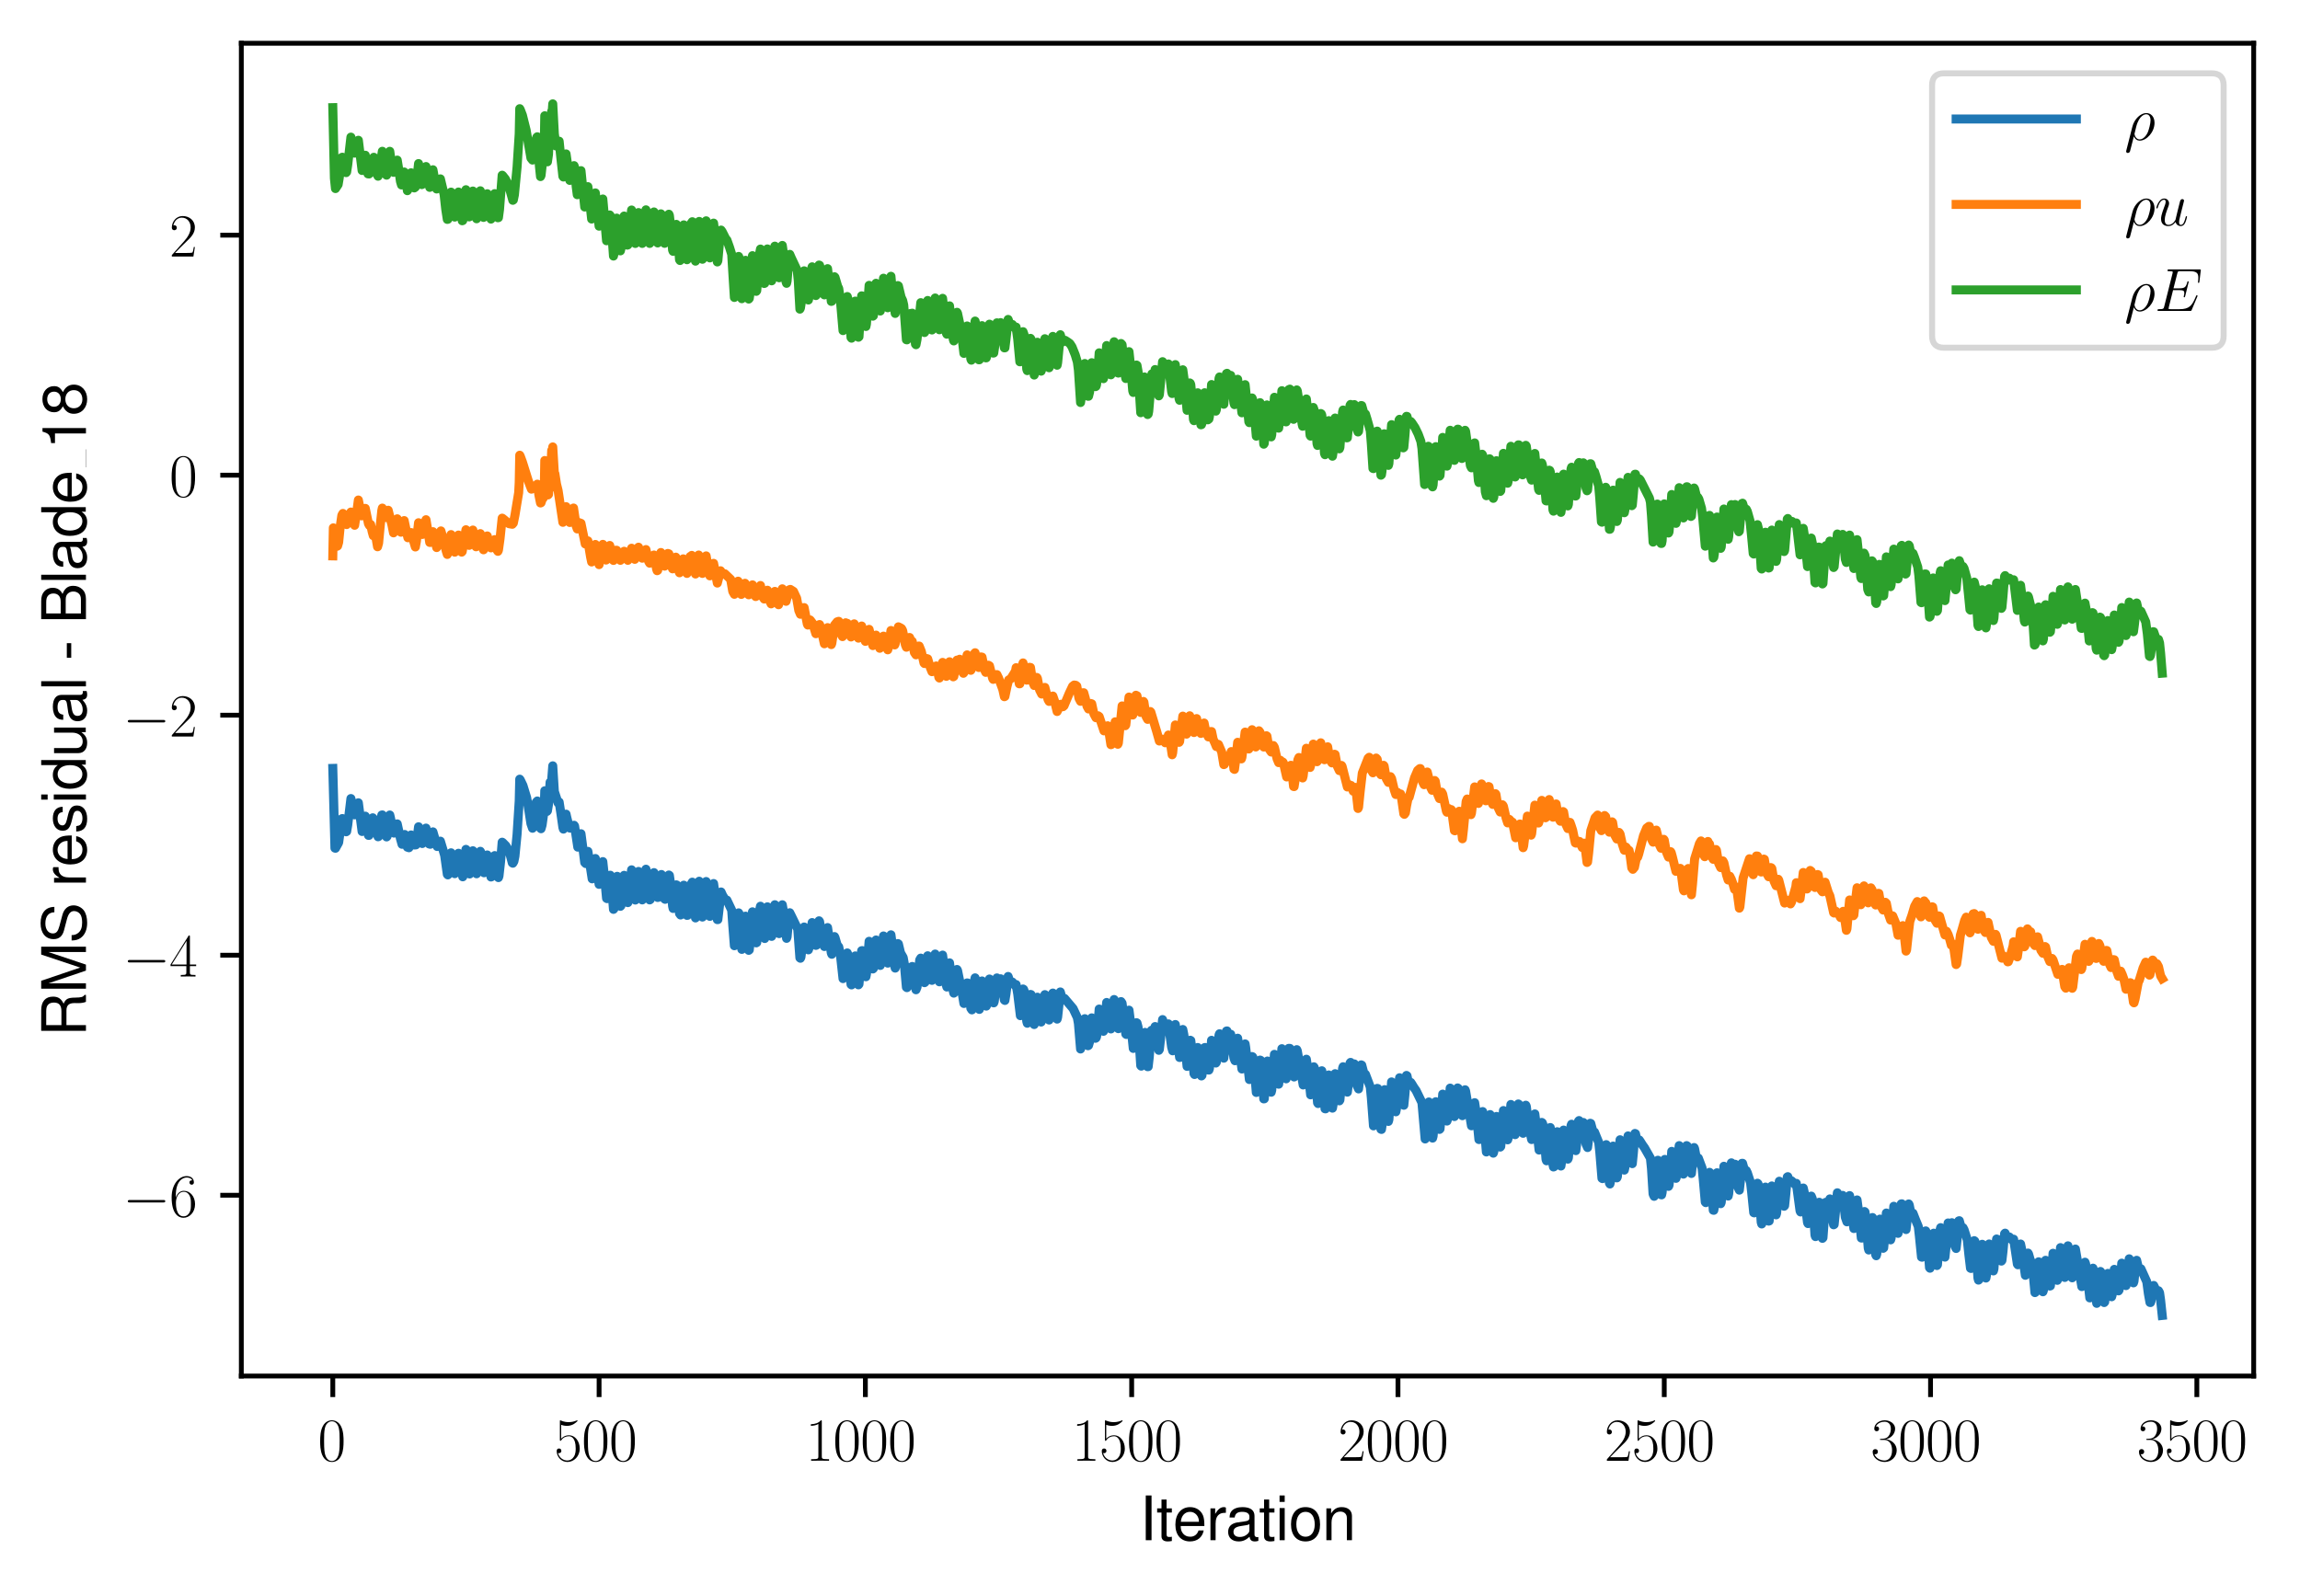<?xml version="1.0" encoding="utf-8" standalone="no"?>
<!DOCTYPE svg PUBLIC "-//W3C//DTD SVG 1.1//EN"
  "http://www.w3.org/Graphics/SVG/1.1/DTD/svg11.dtd">
<svg xmlns:xlink="http://www.w3.org/1999/xlink" width="382.654pt" height="265.601pt" viewBox="0 0 382.654 265.601" xmlns="http://www.w3.org/2000/svg" version="1.1">
 <defs>
  <style type="text/css">*{stroke-linejoin: round; stroke-linecap: butt}</style>
 </defs>
 <g id="figure_1">
  <g id="patch_1">
   <path d="M 0 265.601 
L 382.654 265.601 
L 382.654 0 
L 0 0 
z
" style="fill: #ffffff"/>
  </g>
  <g id="axes_1">
   <g id="patch_2">
    <path d="M 40.15 228.96 
L 374.95 228.96 
L 374.95 7.2 
L 40.15 7.2 
z
" style="fill: #ffffff"/>
   </g>
   <g id="matplotlib.axis_1">
    <g id="xtick_1">
     <g id="line2d_1">
      <defs>
       <path id="m5dbdd0f7c3" d="M 0 0 
L 0 3.5 
" style="stroke: #000000; stroke-width: 0.8"/>
      </defs>
      <g>
       <use xlink:href="#m5dbdd0f7c3" x="55.369" y="228.96" style="stroke: #000000; stroke-width: 0.8"/>
      </g>
     </g>
     <g id="text_1">
      <!-- $\mathdefault{0}$ -->
      <g transform="translate(52.878 243.058) scale(0.1 -0.1)">
       <defs>
        <path id="CMR17-30" d="M 2688 2038 
C 2688 2430 2682 3099 2413 3613 
C 2176 4063 1798 4224 1466 4224 
C 1158 4224 768 4082 525 3620 
C 269 3137 243 2539 243 2038 
C 243 1671 250 1112 448 623 
C 723 -39 1216 -128 1466 -128 
C 1760 -128 2208 -7 2470 604 
C 2662 1048 2688 1568 2688 2038 
z
M 1466 -26 
C 1056 -26 813 328 723 816 
C 653 1196 653 1749 653 2109 
C 653 2604 653 3015 736 3407 
C 858 3954 1216 4121 1466 4121 
C 1728 4121 2067 3947 2189 3420 
C 2272 3054 2278 2623 2278 2109 
C 2278 1691 2278 1176 2202 797 
C 2067 96 1690 -26 1466 -26 
z
" transform="scale(0.016)"/>
       </defs>
       <use xlink:href="#CMR17-30" transform="scale(0.996)"/>
      </g>
     </g>
    </g>
    <g id="xtick_2">
     <g id="line2d_2">
      <g>
       <use xlink:href="#m5dbdd0f7c3" x="99.672" y="228.96" style="stroke: #000000; stroke-width: 0.8"/>
      </g>
     </g>
     <g id="text_2">
      <!-- $\mathdefault{500}$ -->
      <g transform="translate(92.2 243.058) scale(0.1 -0.1)">
       <defs>
        <path id="CMR17-35" d="M 730 3750 
C 794 3724 1056 3641 1325 3641 
C 1920 3641 2246 3961 2432 4140 
C 2432 4191 2432 4224 2394 4224 
C 2387 4224 2374 4224 2323 4198 
C 2099 4102 1837 4032 1517 4032 
C 1325 4032 1037 4055 723 4191 
C 653 4224 640 4224 634 4224 
C 602 4224 595 4217 595 4090 
L 595 2231 
C 595 2113 595 2080 659 2080 
C 691 2080 704 2093 736 2139 
C 941 2435 1222 2560 1542 2560 
C 1766 2560 2246 2415 2246 1293 
C 2246 1087 2246 716 2054 422 
C 1894 159 1645 25 1370 25 
C 947 25 518 319 403 812 
C 429 806 480 793 506 793 
C 589 793 749 838 749 1036 
C 749 1209 627 1280 506 1280 
C 358 1280 262 1190 262 1011 
C 262 454 704 -128 1382 -128 
C 2042 -128 2669 441 2669 1267 
C 2669 2054 2170 2662 1549 2662 
C 1222 2662 947 2540 730 2304 
L 730 3750 
z
" transform="scale(0.016)"/>
       </defs>
       <use xlink:href="#CMR17-35" transform="scale(0.996)"/>
       <use xlink:href="#CMR17-30" transform="translate(45.69 0) scale(0.996)"/>
       <use xlink:href="#CMR17-30" transform="translate(91.381 0) scale(0.996)"/>
      </g>
     </g>
    </g>
    <g id="xtick_3">
     <g id="line2d_3">
      <g>
       <use xlink:href="#m5dbdd0f7c3" x="143.975" y="228.96" style="stroke: #000000; stroke-width: 0.8"/>
      </g>
     </g>
     <g id="text_3">
      <!-- $\mathdefault{1000}$ -->
      <g transform="translate(134.012 243.058) scale(0.1 -0.1)">
       <defs>
        <path id="CMR17-31" d="M 1702 4083 
C 1702 4217 1696 4224 1606 4224 
C 1357 3927 979 3833 621 3820 
C 602 3820 570 3820 563 3808 
C 557 3795 557 3782 557 3648 
C 755 3648 1088 3686 1344 3839 
L 1344 467 
C 1344 243 1331 166 781 166 
L 589 166 
L 589 0 
C 896 6 1216 12 1523 12 
C 1830 12 2150 6 2458 0 
L 2458 166 
L 2266 166 
C 1715 166 1702 236 1702 467 
L 1702 4083 
z
" transform="scale(0.016)"/>
       </defs>
       <use xlink:href="#CMR17-31" transform="scale(0.996)"/>
       <use xlink:href="#CMR17-30" transform="translate(45.69 0) scale(0.996)"/>
       <use xlink:href="#CMR17-30" transform="translate(91.381 0) scale(0.996)"/>
       <use xlink:href="#CMR17-30" transform="translate(137.071 0) scale(0.996)"/>
      </g>
     </g>
    </g>
    <g id="xtick_4">
     <g id="line2d_4">
      <g>
       <use xlink:href="#m5dbdd0f7c3" x="188.278" y="228.96" style="stroke: #000000; stroke-width: 0.8"/>
      </g>
     </g>
     <g id="text_4">
      <!-- $\mathdefault{1500}$ -->
      <g transform="translate(178.316 243.058) scale(0.1 -0.1)">
       <use xlink:href="#CMR17-31" transform="scale(0.996)"/>
       <use xlink:href="#CMR17-35" transform="translate(45.69 0) scale(0.996)"/>
       <use xlink:href="#CMR17-30" transform="translate(91.381 0) scale(0.996)"/>
       <use xlink:href="#CMR17-30" transform="translate(137.071 0) scale(0.996)"/>
      </g>
     </g>
    </g>
    <g id="xtick_5">
     <g id="line2d_5">
      <g>
       <use xlink:href="#m5dbdd0f7c3" x="232.582" y="228.96" style="stroke: #000000; stroke-width: 0.8"/>
      </g>
     </g>
     <g id="text_5">
      <!-- $\mathdefault{2000}$ -->
      <g transform="translate(222.619 243.058) scale(0.1 -0.1)">
       <defs>
        <path id="CMR17-32" d="M 2669 990 
L 2554 990 
C 2490 537 2438 460 2413 422 
C 2381 371 1920 371 1830 371 
L 602 371 
C 832 620 1280 1073 1824 1596 
C 2214 1966 2669 2400 2669 3033 
C 2669 3788 2067 4224 1395 4224 
C 691 4224 262 3603 262 3027 
C 262 2777 448 2745 525 2745 
C 589 2745 781 2783 781 3007 
C 781 3206 614 3264 525 3264 
C 486 3264 448 3257 422 3244 
C 544 3788 915 4057 1306 4057 
C 1862 4057 2227 3616 2227 3033 
C 2227 2477 1901 1998 1536 1583 
L 262 147 
L 262 0 
L 2515 0 
L 2669 990 
z
" transform="scale(0.016)"/>
       </defs>
       <use xlink:href="#CMR17-32" transform="scale(0.996)"/>
       <use xlink:href="#CMR17-30" transform="translate(45.69 0) scale(0.996)"/>
       <use xlink:href="#CMR17-30" transform="translate(91.381 0) scale(0.996)"/>
       <use xlink:href="#CMR17-30" transform="translate(137.071 0) scale(0.996)"/>
      </g>
     </g>
    </g>
    <g id="xtick_6">
     <g id="line2d_6">
      <g>
       <use xlink:href="#m5dbdd0f7c3" x="276.885" y="228.96" style="stroke: #000000; stroke-width: 0.8"/>
      </g>
     </g>
     <g id="text_6">
      <!-- $\mathdefault{2500}$ -->
      <g transform="translate(266.922 243.058) scale(0.1 -0.1)">
       <use xlink:href="#CMR17-32" transform="scale(0.996)"/>
       <use xlink:href="#CMR17-35" transform="translate(45.69 0) scale(0.996)"/>
       <use xlink:href="#CMR17-30" transform="translate(91.381 0) scale(0.996)"/>
       <use xlink:href="#CMR17-30" transform="translate(137.071 0) scale(0.996)"/>
      </g>
     </g>
    </g>
    <g id="xtick_7">
     <g id="line2d_7">
      <g>
       <use xlink:href="#m5dbdd0f7c3" x="321.188" y="228.96" style="stroke: #000000; stroke-width: 0.8"/>
      </g>
     </g>
     <g id="text_7">
      <!-- $\mathdefault{3000}$ -->
      <g transform="translate(311.226 243.058) scale(0.1 -0.1)">
       <defs>
        <path id="CMR17-33" d="M 1414 2176 
C 1984 2176 2234 1673 2234 1094 
C 2234 322 1824 25 1453 25 
C 1114 25 563 193 390 691 
C 422 678 454 678 486 678 
C 640 678 755 780 755 947 
C 755 1132 614 1216 486 1216 
C 378 1216 211 1164 211 927 
C 211 335 787 -128 1466 -128 
C 2176 -128 2720 432 2720 1087 
C 2720 1718 2208 2176 1600 2246 
C 2086 2347 2554 2776 2554 3353 
C 2554 3856 2048 4224 1472 4224 
C 890 4224 378 3862 378 3347 
C 378 3123 544 3084 627 3084 
C 762 3084 877 3167 877 3334 
C 877 3500 762 3584 627 3584 
C 602 3584 570 3584 544 3571 
C 730 3999 1235 4076 1459 4076 
C 1683 4076 2106 3966 2106 3347 
C 2106 3167 2080 2851 1862 2574 
C 1670 2329 1453 2316 1242 2297 
C 1210 2297 1062 2284 1037 2284 
C 992 2278 966 2272 966 2227 
C 966 2182 973 2176 1101 2176 
L 1414 2176 
z
" transform="scale(0.016)"/>
       </defs>
       <use xlink:href="#CMR17-33" transform="scale(0.996)"/>
       <use xlink:href="#CMR17-30" transform="translate(45.69 0) scale(0.996)"/>
       <use xlink:href="#CMR17-30" transform="translate(91.381 0) scale(0.996)"/>
       <use xlink:href="#CMR17-30" transform="translate(137.071 0) scale(0.996)"/>
      </g>
     </g>
    </g>
    <g id="xtick_8">
     <g id="line2d_8">
      <g>
       <use xlink:href="#m5dbdd0f7c3" x="365.492" y="228.96" style="stroke: #000000; stroke-width: 0.8"/>
      </g>
     </g>
     <g id="text_8">
      <!-- $\mathdefault{3500}$ -->
      <g transform="translate(355.529 243.058) scale(0.1 -0.1)">
       <use xlink:href="#CMR17-33" transform="scale(0.996)"/>
       <use xlink:href="#CMR17-35" transform="translate(45.69 0) scale(0.996)"/>
       <use xlink:href="#CMR17-30" transform="translate(91.381 0) scale(0.996)"/>
       <use xlink:href="#CMR17-30" transform="translate(137.071 0) scale(0.996)"/>
      </g>
     </g>
    </g>
    <g id="text_9">
     <!-- Iteration -->
     <g transform="translate(189.603 256.279) scale(0.1 -0.1)">
      <defs>
       <path id="NimbusSanL-Regu-49" d="M 1242 4672 
L 640 4672 
L 640 0 
L 1242 0 
L 1242 4672 
z
" transform="scale(0.016)"/>
       <path id="NimbusSanL-Regu-74" d="M 1626 3328 
L 1075 3328 
L 1075 4249 
L 544 4249 
L 544 3328 
L 90 3328 
L 90 2892 
L 544 2892 
L 544 402 
C 544 64 774 -128 1190 -128 
C 1318 -128 1446 -116 1626 -84 
L 1626 364 
C 1555 345 1472 339 1370 339 
C 1139 339 1075 402 1075 634 
L 1075 2892 
L 1626 2892 
L 1626 3328 
z
" transform="scale(0.016)"/>
       <path id="NimbusSanL-Regu-65" d="M 3283 1484 
C 3283 1998 3245 2311 3149 2565 
C 2931 3123 2419 3456 1792 3456 
C 858 3456 256 2734 256 1619 
C 256 545 838 -128 1779 -128 
C 2547 -128 3078 307 3213 1018 
L 2675 1018 
C 2528 588 2227 364 1798 364 
C 1459 364 1171 514 992 787 
C 864 974 819 1161 813 1484 
L 3283 1484 
z
M 826 1920 
C 870 2552 1248 2963 1786 2963 
C 2310 2963 2714 2519 2714 1959 
C 2714 1946 2714 1933 2707 1920 
L 826 1920 
z
" transform="scale(0.016)"/>
       <path id="NimbusSanL-Regu-72" d="M 442 3328 
L 442 0 
L 979 0 
L 979 1727 
C 979 2203 1101 2514 1357 2698 
C 1523 2819 1683 2857 2054 2863 
L 2054 3404 
C 1965 3449 1920 3456 1850 3456 
C 1504 3456 1242 3251 934 2750 
L 934 3328 
L 442 3328 
z
" transform="scale(0.016)"/>
       <path id="NimbusSanL-Regu-61" d="M 3424 332 
C 3366 320 3341 320 3309 320 
C 3123 320 3021 415 3021 581 
L 3021 2542 
C 3021 3135 2586 3456 1760 3456 
C 1274 3456 870 3315 646 3065 
C 493 2893 429 2702 416 2370 
L 954 2370 
C 998 2778 1242 2963 1741 2963 
C 2221 2963 2490 2784 2490 2466 
L 2490 2326 
C 2490 2103 2355 2007 1933 1956 
C 1178 1861 1062 1835 858 1753 
C 467 1593 269 1294 269 861 
C 269 256 691 -128 1370 -128 
C 1792 -128 2131 19 2509 364 
C 2547 25 2714 -128 3059 -128 
C 3168 -128 3251 -116 3424 -71 
L 3424 332 
z
M 2490 1071 
C 2490 893 2438 785 2278 638 
C 2061 441 1798 339 1485 339 
C 1069 339 826 536 826 874 
C 826 1224 1062 1402 1632 1485 
C 2195 1562 2310 1587 2490 1670 
L 2490 1071 
z
" transform="scale(0.016)"/>
       <path id="NimbusSanL-Regu-69" d="M 960 3358 
L 429 3358 
L 429 0 
L 960 0 
L 960 3358 
z
M 960 4672 
L 422 4672 
L 422 3999 
L 960 3999 
L 960 4672 
z
" transform="scale(0.016)"/>
       <path id="NimbusSanL-Regu-6f" d="M 1741 3456 
C 800 3456 230 2784 230 1663 
C 230 543 794 -128 1747 -128 
C 2688 -128 3264 543 3264 1638 
C 3264 2791 2707 3456 1741 3456 
z
M 1747 2963 
C 2349 2963 2707 2472 2707 1644 
C 2707 861 2336 364 1747 364 
C 1152 364 787 855 787 1663 
C 787 2466 1152 2963 1747 2963 
z
" transform="scale(0.016)"/>
       <path id="NimbusSanL-Regu-6e" d="M 448 3328 
L 448 0 
L 986 0 
L 986 1835 
C 986 2539 1344 2988 1894 2988 
C 2317 2988 2586 2732 2586 2328 
L 2586 0 
L 3117 0 
L 3117 2539 
C 3117 3097 2701 3456 2054 3456 
C 1555 3456 1235 3263 941 2796 
L 941 3328 
L 448 3328 
z
" transform="scale(0.016)"/>
      </defs>
      <use xlink:href="#NimbusSanL-Regu-49" transform="scale(0.996)"/>
      <use xlink:href="#NimbusSanL-Regu-74" transform="translate(27.695 0) scale(0.996)"/>
      <use xlink:href="#NimbusSanL-Regu-65" transform="translate(55.39 0) scale(0.996)"/>
      <use xlink:href="#NimbusSanL-Regu-72" transform="translate(110.782 0) scale(0.996)"/>
      <use xlink:href="#NimbusSanL-Regu-61" transform="translate(142.961 0) scale(0.996)"/>
      <use xlink:href="#NimbusSanL-Regu-74" transform="translate(198.353 0) scale(0.996)"/>
      <use xlink:href="#NimbusSanL-Regu-69" transform="translate(226.048 0) scale(0.996)"/>
      <use xlink:href="#NimbusSanL-Regu-6f" transform="translate(248.165 0) scale(0.996)"/>
      <use xlink:href="#NimbusSanL-Regu-6e" transform="translate(303.556 0) scale(0.996)"/>
     </g>
    </g>
   </g>
   <g id="matplotlib.axis_2">
    <g id="ytick_1">
     <g id="line2d_9">
      <defs>
       <path id="m3ed2a8db5b" d="M 0 0 
L -3.5 0 
" style="stroke: #000000; stroke-width: 0.8"/>
      </defs>
      <g>
       <use xlink:href="#m3ed2a8db5b" x="40.15" y="198.876" style="stroke: #000000; stroke-width: 0.8"/>
      </g>
     </g>
     <g id="text_10">
      <!-- $\mathdefault{−6}$ -->
      <g transform="translate(20.42 202.425) scale(0.1 -0.1)">
       <defs>
        <path id="CMSY10-0" d="M 4218 1472 
C 4326 1472 4442 1472 4442 1600 
C 4442 1728 4326 1728 4218 1728 
L 755 1728 
C 646 1728 531 1728 531 1600 
C 531 1472 646 1472 755 1472 
L 4218 1472 
z
" transform="scale(0.016)"/>
        <path id="CMR17-36" d="M 678 2198 
C 678 3712 1395 4076 1811 4076 
C 1946 4076 2272 4049 2400 3782 
C 2298 3782 2106 3782 2106 3558 
C 2106 3385 2246 3328 2336 3328 
C 2394 3328 2566 3353 2566 3571 
C 2566 3987 2246 4224 1805 4224 
C 1043 4224 243 3411 243 2011 
C 243 257 966 -128 1478 -128 
C 2099 -128 2688 431 2688 1295 
C 2688 2101 2170 2688 1517 2688 
C 1126 2688 838 2430 678 1979 
L 678 2198 
z
M 1478 25 
C 691 25 691 1212 691 1450 
C 691 1914 909 2585 1504 2585 
C 1613 2585 1926 2585 2138 2140 
C 2253 1889 2253 1624 2253 1302 
C 2253 954 2253 696 2118 438 
C 1978 173 1773 25 1478 25 
z
" transform="scale(0.016)"/>
       </defs>
       <use xlink:href="#CMSY10-0" transform="scale(0.996)"/>
       <use xlink:href="#CMR17-36" transform="translate(77.487 0) scale(0.996)"/>
      </g>
     </g>
    </g>
    <g id="ytick_2">
     <g id="line2d_10">
      <g>
       <use xlink:href="#m3ed2a8db5b" x="40.15" y="158.939" style="stroke: #000000; stroke-width: 0.8"/>
      </g>
     </g>
     <g id="text_11">
      <!-- $\mathdefault{−4}$ -->
      <g transform="translate(20.42 162.488) scale(0.1 -0.1)">
       <defs>
        <path id="CMR17-34" d="M 2150 4147 
C 2150 4281 2144 4288 2029 4288 
L 128 1254 
L 128 1088 
L 1779 1088 
L 1779 460 
C 1779 230 1766 166 1318 166 
L 1197 166 
L 1197 0 
C 1402 12 1747 12 1965 12 
C 2182 12 2528 12 2733 0 
L 2733 166 
L 2611 166 
C 2163 166 2150 230 2150 460 
L 2150 1088 
L 2803 1088 
L 2803 1254 
L 2150 1254 
L 2150 4147 
z
M 1798 3723 
L 1798 1254 
L 256 1254 
L 1798 3723 
z
" transform="scale(0.016)"/>
       </defs>
       <use xlink:href="#CMSY10-0" transform="scale(0.996)"/>
       <use xlink:href="#CMR17-34" transform="translate(77.487 0) scale(0.996)"/>
      </g>
     </g>
    </g>
    <g id="ytick_3">
     <g id="line2d_11">
      <g>
       <use xlink:href="#m3ed2a8db5b" x="40.15" y="119.003" style="stroke: #000000; stroke-width: 0.8"/>
      </g>
     </g>
     <g id="text_12">
      <!-- $\mathdefault{−2}$ -->
      <g transform="translate(20.42 122.552) scale(0.1 -0.1)">
       <use xlink:href="#CMSY10-0" transform="scale(0.996)"/>
       <use xlink:href="#CMR17-32" transform="translate(77.487 0) scale(0.996)"/>
      </g>
     </g>
    </g>
    <g id="ytick_4">
     <g id="line2d_12">
      <g>
       <use xlink:href="#m3ed2a8db5b" x="40.15" y="79.066" style="stroke: #000000; stroke-width: 0.8"/>
      </g>
     </g>
     <g id="text_13">
      <!-- $\mathdefault{0}$ -->
      <g transform="translate(28.169 82.615) scale(0.1 -0.1)">
       <use xlink:href="#CMR17-30" transform="scale(0.996)"/>
      </g>
     </g>
    </g>
    <g id="ytick_5">
     <g id="line2d_13">
      <g>
       <use xlink:href="#m3ed2a8db5b" x="40.15" y="39.129" style="stroke: #000000; stroke-width: 0.8"/>
      </g>
     </g>
     <g id="text_14">
      <!-- $\mathdefault{2}$ -->
      <g transform="translate(28.169 42.679) scale(0.1 -0.1)">
       <use xlink:href="#CMR17-32" transform="scale(0.996)"/>
      </g>
     </g>
    </g>
    <g id="text_15">
     <!-- RMS residual - Blade_18 -->
     <g transform="translate(14.298 172.47) rotate(-90) scale(0.1 -0.1)">
      <defs>
       <path id="NimbusSanL-Regu-52" d="M 1190 2035 
L 2726 2035 
C 3258 2035 3494 1775 3494 1191 
L 3488 770 
C 3488 478 3539 192 3622 0 
L 4346 0 
L 4346 147 
C 4122 303 4077 471 4064 1101 
C 4058 1879 3936 2111 3430 2329 
C 3955 2585 4166 2907 4166 3432 
C 4166 4230 3661 4672 2746 4672 
L 595 4672 
L 595 0 
L 1190 0 
L 1190 2035 
z
M 1190 2560 
L 1190 4147 
L 2630 4147 
C 2963 4147 3155 4096 3302 3970 
C 3462 3837 3546 3628 3546 3350 
C 3546 2806 3264 2560 2630 2560 
L 1190 2560 
z
" transform="scale(0.016)"/>
       <path id="NimbusSanL-Regu-4d" d="M 2995 0 
L 4307 3915 
L 4307 0 
L 4870 0 
L 4870 4672 
L 4045 4672 
L 2688 602 
L 1306 4672 
L 480 4672 
L 480 0 
L 1043 0 
L 1043 3915 
L 2368 0 
L 2995 0 
z
" transform="scale(0.016)"/>
       <path id="NimbusSanL-Regu-53" d="M 3814 3295 
C 3808 4204 3181 4736 2106 4736 
C 1082 4736 448 4211 448 3372 
C 448 2806 749 2450 1363 2291 
L 2522 1986 
C 3110 1833 3379 1598 3379 1236 
C 3379 988 3245 733 3046 593 
C 2861 466 2566 396 2189 396 
C 1683 396 1338 517 1114 784 
C 941 988 864 1210 870 1496 
L 307 1496 
C 314 1070 397 790 582 536 
C 902 102 1440 -128 2150 -128 
C 2707 -128 3162 0 3462 230 
C 3776 479 3974 892 3974 1293 
C 3974 1865 3616 2284 2982 2456 
L 1811 2768 
C 1248 2920 1043 3098 1043 3454 
C 1043 3925 1459 4236 2086 4236 
C 2829 4236 3245 3899 3251 3295 
L 3814 3295 
z
" transform="scale(0.016)"/>
       <path id="NimbusSanL-Regu-73" d="M 2803 2428 
C 2797 3084 2362 3456 1587 3456 
C 806 3456 301 3052 301 2434 
C 301 1912 570 1663 1363 1472 
L 1862 1351 
C 2234 1262 2381 1129 2381 887 
C 2381 574 2067 364 1600 364 
C 1312 364 1069 447 934 587 
C 851 683 813 778 781 1014 
L 218 1014 
C 243 243 678 -128 1555 -128 
C 2400 -128 2938 288 2938 931 
C 2938 1428 2656 1702 1990 1861 
L 1478 1982 
C 1043 2084 858 2224 858 2459 
C 858 2765 1133 2963 1568 2963 
C 1997 2963 2227 2778 2240 2428 
L 2803 2428 
z
" transform="scale(0.016)"/>
       <path id="NimbusSanL-Regu-64" d="M 3168 4672 
L 2637 4672 
L 2637 2937 
C 2413 3276 2054 3456 1606 3456 
C 736 3456 166 2759 166 1695 
C 166 568 723 -128 1626 -128 
C 2086 -128 2406 44 2694 460 
L 2694 19 
L 3168 19 
L 3168 4672 
z
M 1696 2956 
C 2272 2956 2637 2447 2637 1651 
C 2637 880 2266 371 1702 371 
C 1114 371 723 887 723 1663 
C 723 2440 1114 2956 1696 2956 
z
" transform="scale(0.016)"/>
       <path id="NimbusSanL-Regu-75" d="M 3085 19 
L 3085 3328 
L 2554 3328 
L 2554 1454 
C 2554 780 2195 339 1638 339 
C 1216 339 947 591 947 988 
L 947 3328 
L 416 3328 
L 416 780 
C 416 230 832 -128 1485 -128 
C 1978 -128 2291 44 2605 484 
L 2605 19 
L 3085 19 
z
" transform="scale(0.016)"/>
       <path id="NimbusSanL-Regu-6c" d="M 973 4672 
L 435 4672 
L 435 0 
L 973 0 
L 973 4672 
z
" transform="scale(0.016)"/>
       <path id="NimbusSanL-Regu-2d" d="M 1818 1996 
L 294 1996 
L 294 1536 
L 1818 1536 
L 1818 1996 
z
" transform="scale(0.016)"/>
       <path id="NimbusSanL-Regu-42" d="M 506 0 
L 2611 0 
C 3053 0 3379 121 3629 390 
C 3859 632 3987 961 3987 1321 
C 3987 1878 3731 2214 3136 2444 
C 3558 2643 3782 2994 3782 3476 
C 3782 3821 3654 4127 3411 4345 
C 3168 4569 2848 4672 2400 4672 
L 506 4672 
L 506 0 
z
M 1101 2636 
L 1101 4147 
L 2253 4147 
C 2586 4147 2771 4101 2931 3977 
C 3098 3847 3187 3652 3187 3391 
C 3187 3138 3098 2936 2931 2806 
C 2771 2682 2586 2636 2253 2636 
L 1101 2636 
z
M 1101 524 
L 1101 2112 
L 2554 2112 
C 2842 2112 3034 2042 3174 1890 
C 3315 1745 3392 1542 3392 1315 
C 3392 1093 3315 891 3174 746 
C 3034 594 2842 524 2554 524 
L 1101 524 
z
" transform="scale(0.016)"/>
       <path id="NimbusSanL-Regu-31" d="M 1658 3232 
L 1658 0 
L 2221 0 
L 2221 4537 
L 1850 4537 
C 1651 3840 1523 3744 653 3635 
L 653 3232 
L 1658 3232 
z
" transform="scale(0.016)"/>
       <path id="NimbusSanL-Regu-38" d="M 2502 2399 
C 2970 2681 3123 2910 3123 3337 
C 3123 4044 2566 4544 1760 4544 
C 960 4544 397 4044 397 3337 
C 397 2917 550 2687 1011 2399 
C 493 2150 237 1774 237 1276 
C 237 447 864 -128 1760 -128 
C 2656 -128 3283 447 3283 1270 
C 3283 1774 3027 2150 2502 2399 
z
M 1760 4044 
C 2240 4044 2547 3764 2547 3324 
C 2547 2904 2234 2624 1760 2624 
C 1286 2624 973 2904 973 3331 
C 973 3764 1286 4044 1760 4044 
z
M 1760 2150 
C 2323 2150 2707 1793 2707 1264 
C 2707 728 2323 371 1747 371 
C 1197 371 813 734 813 1264 
C 813 1793 1197 2150 1760 2150 
z
" transform="scale(0.016)"/>
      </defs>
      <use xlink:href="#NimbusSanL-Regu-52" transform="scale(0.996)"/>
      <use xlink:href="#NimbusSanL-Regu-4d" transform="translate(71.93 0) scale(0.996)"/>
      <use xlink:href="#NimbusSanL-Regu-53" transform="translate(154.918 0) scale(0.996)"/>
      <use xlink:href="#NimbusSanL-Regu-72" transform="translate(249.064 0) scale(0.996)"/>
      <use xlink:href="#NimbusSanL-Regu-65" transform="translate(282.239 0) scale(0.996)"/>
      <use xlink:href="#NimbusSanL-Regu-73" transform="translate(337.631 0) scale(0.996)"/>
      <use xlink:href="#NimbusSanL-Regu-69" transform="translate(387.444 0) scale(0.996)"/>
      <use xlink:href="#NimbusSanL-Regu-64" transform="translate(409.561 0) scale(0.996)"/>
      <use xlink:href="#NimbusSanL-Regu-75" transform="translate(464.952 0) scale(0.996)"/>
      <use xlink:href="#NimbusSanL-Regu-61" transform="translate(520.344 0) scale(0.996)"/>
      <use xlink:href="#NimbusSanL-Regu-6c" transform="translate(575.736 0) scale(0.996)"/>
      <use xlink:href="#NimbusSanL-Regu-2d" transform="translate(625.547 0) scale(0.996)"/>
      <use xlink:href="#NimbusSanL-Regu-42" transform="translate(686.418 0) scale(0.996)"/>
      <use xlink:href="#NimbusSanL-Regu-6c" transform="translate(752.868 0) scale(0.996)"/>
      <use xlink:href="#NimbusSanL-Regu-61" transform="translate(774.985 0) scale(0.996)"/>
      <use xlink:href="#NimbusSanL-Regu-64" transform="translate(830.376 0) scale(0.996)"/>
      <use xlink:href="#NimbusSanL-Regu-65" transform="translate(885.768 0) scale(0.996)"/>
      <use xlink:href="#NimbusSanL-Regu-31" transform="translate(977.025 0) scale(0.996)"/>
      <use xlink:href="#NimbusSanL-Regu-38" transform="translate(1032.417 0) scale(0.996)"/>
      <path d="M 947.137 0 
L 977.025 0 
L 977.025 0.399 
L 947.137 0.399 
L 947.137 0 
z
"/>
     </g>
    </g>
   </g>
   <g id="line2d_14">
    <path d="M 55.369 127.858 
L 55.723 141.117 
L 55.812 141.142 
L 56.343 140.19 
L 56.609 138.249 
L 56.875 136.228 
L 56.963 136.201 
L 57.584 138.404 
L 57.672 138.347 
L 57.85 137.298 
L 58.381 132.872 
L 58.558 133.682 
L 58.913 135.392 
L 59.001 135.586 
L 59.09 135.525 
L 59.622 133.577 
L 60.242 138.354 
L 60.331 138.322 
L 60.774 135.8 
L 60.862 136.217 
L 61.305 138.997 
L 61.394 138.997 
L 61.482 138.876 
L 61.66 138.073 
L 62.014 136.075 
L 62.191 136.274 
L 62.457 138.329 
L 62.723 138.605 
L 62.9 139.229 
L 62.989 139.19 
L 63.166 138.281 
L 63.52 135.613 
L 63.609 135.598 
L 63.875 137.222 
L 64.141 138.801 
L 64.318 139.256 
L 64.406 139.159 
L 64.849 135.61 
L 64.938 135.978 
L 65.47 138.53 
L 65.558 138.623 
L 65.736 138.068 
L 66.001 137.297 
L 66.09 137.09 
L 66.267 137.894 
L 66.622 139.54 
L 66.887 140.481 
L 66.976 140.384 
L 67.153 139.539 
L 67.33 138.854 
L 67.508 139.629 
L 67.773 140.964 
L 68.039 141.056 
L 68.217 140.305 
L 68.394 138.93 
L 68.482 139.162 
L 68.925 140.603 
L 69.191 140.581 
L 69.368 139.668 
L 69.634 137.569 
L 70.254 140.357 
L 70.432 140.123 
L 70.609 139.3 
L 70.875 137.79 
L 71.141 139.246 
L 71.406 140.431 
L 71.584 140.48 
L 71.761 139.773 
L 72.027 138.414 
L 72.735 140.854 
L 73.001 140.248 
L 73.267 139.962 
L 73.976 142.316 
L 74.419 145.478 
L 74.508 145.575 
L 74.596 145.475 
L 74.773 144.366 
L 75.039 141.898 
L 75.305 142.998 
L 75.659 145.371 
L 75.837 144.492 
L 76.28 141.974 
L 76.457 142.527 
L 76.989 145.893 
L 77.077 145.709 
L 77.343 143.524 
L 77.52 141.329 
L 77.609 141.417 
L 77.786 142.604 
L 78.052 145.319 
L 78.14 145.424 
L 78.318 144.415 
L 78.672 141.558 
L 78.849 142.06 
L 79.292 145.388 
L 79.381 145.155 
L 79.913 141.65 
L 80.001 141.811 
L 80.178 142.895 
L 80.444 145.155 
L 80.533 145.221 
L 80.71 144.614 
L 81.064 142.259 
L 81.153 142.5 
L 81.33 143.515 
L 81.685 145.925 
L 81.773 145.888 
L 81.951 145.158 
L 82.216 143.248 
L 82.305 142.363 
L 82.482 143.11 
L 82.925 146.025 
L 83.014 145.769 
L 83.28 143.38 
L 83.545 140.135 
L 83.634 140.195 
L 84.166 140.736 
L 84.697 141.621 
L 84.963 142.542 
L 85.229 143.57 
L 85.318 143.629 
L 85.495 143.331 
L 85.672 142.46 
L 86.026 138.824 
L 86.381 133.298 
L 86.469 129.648 
L 86.558 129.771 
L 87.001 130.691 
L 87.621 132.719 
L 87.887 134.227 
L 88.33 137.05 
L 88.596 137.812 
L 88.773 136.743 
L 89.216 133.469 
L 89.393 133.28 
L 89.659 135.503 
L 89.925 137.821 
L 90.014 137.893 
L 90.191 137.272 
L 90.457 135.361 
L 90.545 134.479 
L 90.634 131.577 
L 90.9 134.632 
L 90.988 135.019 
L 91.077 134.914 
L 91.254 133.831 
L 91.52 130.156 
L 91.609 131.709 
L 91.697 130.897 
L 91.963 127.426 
L 92.229 131.698 
L 92.849 133.606 
L 93.026 133.452 
L 93.292 135.185 
L 93.647 137.674 
L 93.735 137.956 
L 94.178 135.471 
L 94.267 135.89 
L 94.533 136.969 
L 94.621 137.041 
L 94.799 137.781 
L 94.887 137.798 
L 95.153 137.39 
L 95.33 137.716 
L 95.507 137.316 
L 95.596 137.443 
L 96.128 140.959 
L 96.216 140.846 
L 96.659 138.724 
L 96.925 140.744 
L 97.279 143.517 
L 97.457 143.692 
L 97.634 142.904 
L 97.811 141.662 
L 98.077 143.36 
L 98.52 146.233 
L 98.697 145.098 
L 99.052 142.847 
L 99.317 144.745 
L 99.672 147.15 
L 99.76 147.021 
L 100.292 143.364 
L 100.647 146.681 
L 100.912 149.471 
L 101.001 149.526 
L 101.178 148.106 
L 101.444 145.646 
L 101.533 145.631 
L 101.621 145.886 
L 101.798 148.099 
L 102.064 151.309 
L 102.153 151.201 
L 102.241 150.78 
L 102.684 145.814 
L 102.773 146.122 
L 102.95 148.21 
L 103.216 150.806 
L 103.305 150.705 
L 103.393 150.374 
L 103.836 145.647 
L 103.925 145.865 
L 104.102 147.03 
L 104.457 150.189 
L 104.545 149.913 
L 105.077 144.731 
L 105.165 145.08 
L 105.343 146.413 
L 105.697 149.762 
L 105.786 149.472 
L 106.14 145.89 
L 106.229 145 
L 106.317 145.189 
L 106.495 146.281 
L 106.849 149.737 
L 106.938 149.625 
L 107.115 148.222 
L 107.469 144.628 
L 107.646 145.572 
L 108.089 149.737 
L 108.178 149.676 
L 108.355 148.466 
L 108.71 145.515 
L 108.798 145.195 
L 108.976 145.975 
L 109.419 149.331 
L 109.507 149.316 
L 109.684 148.147 
L 110.039 145.511 
L 110.127 145.695 
L 110.305 147.313 
L 110.57 149.581 
L 110.659 149.639 
L 110.748 149.482 
L 110.925 148.169 
L 111.191 145.769 
L 111.279 145.594 
L 111.368 145.66 
L 111.545 146.91 
L 111.9 150.776 
L 111.988 151.16 
L 112.077 151.039 
L 112.52 147.229 
L 112.608 147.274 
L 112.786 149.029 
L 113.051 152.005 
L 113.229 152.247 
L 113.406 150.526 
L 113.76 147.288 
L 113.849 147.345 
L 114.026 149.318 
L 114.292 152.308 
L 114.381 152.302 
L 114.469 151.968 
L 115.001 147.091 
L 115.178 146.785 
L 115.267 147.021 
L 115.444 149.367 
L 115.71 152.737 
L 115.798 152.507 
L 115.975 150.733 
L 116.33 146.627 
L 116.419 146.788 
L 116.596 148.747 
L 116.862 152.59 
L 116.95 152.504 
L 117.127 150.976 
L 117.482 146.677 
L 117.659 147.148 
L 117.836 149.118 
L 118.102 152.475 
L 118.191 152.345 
L 118.368 150.612 
L 118.722 147.013 
L 118.988 148.987 
L 119.343 153.017 
L 119.431 153.014 
L 119.963 148.418 
L 120.229 149.006 
L 120.583 149.578 
L 120.849 149.82 
L 120.937 149.772 
L 121.735 151.447 
L 121.912 153.941 
L 122.178 157.362 
L 122.267 157.326 
L 122.444 155.641 
L 122.798 152.05 
L 122.887 151.892 
L 122.975 152.045 
L 123.153 154.528 
L 123.418 157.968 
L 123.507 157.881 
L 123.684 155.842 
L 123.95 152.55 
L 124.039 152.438 
L 124.127 152.578 
L 124.304 154.69 
L 124.57 158.129 
L 124.659 158.054 
L 124.836 156.318 
L 125.191 151.719 
L 125.279 151.793 
L 125.368 152.101 
L 125.545 154.214 
L 125.811 156.885 
L 125.899 156.833 
L 126.077 155.071 
L 126.431 151.165 
L 126.52 150.787 
L 126.697 151.517 
L 127.229 156.161 
L 127.406 154.126 
L 127.672 150.888 
L 127.849 151.573 
L 128.38 155.806 
L 128.469 155.603 
L 128.912 150.54 
L 129.001 150.893 
L 129.178 152.23 
L 129.532 155.185 
L 129.621 155.348 
L 129.709 154.975 
L 130.153 150.546 
L 130.33 151.555 
L 130.861 156.133 
L 130.95 155.885 
L 131.304 151.991 
L 131.393 151.871 
L 131.659 152.399 
L 132.722 154.59 
L 132.899 156.935 
L 133.077 159.37 
L 133.165 159.446 
L 133.254 159.265 
L 133.431 157.831 
L 133.785 154.247 
L 133.963 154.885 
L 134.406 157.947 
L 134.494 158.049 
L 134.583 157.784 
L 135.114 153.508 
L 135.646 157.001 
L 135.735 157.305 
L 135.823 157.272 
L 136.001 155.639 
L 136.266 153.215 
L 136.355 153.342 
L 136.621 155.064 
L 137.064 157.313 
L 137.152 157.493 
L 137.33 156.473 
L 137.595 154.45 
L 137.684 154.339 
L 138.304 158.577 
L 138.393 158.784 
L 138.482 158.582 
L 138.836 155.837 
L 138.925 156.015 
L 139.279 157.233 
L 139.545 157.556 
L 139.811 158.809 
L 140.254 162.832 
L 140.342 162.732 
L 140.519 161.136 
L 140.785 158.753 
L 140.963 158.56 
L 141.14 159.001 
L 141.317 160.909 
L 141.583 163.803 
L 141.671 163.879 
L 141.76 163.584 
L 142.292 159.057 
L 142.38 159.439 
L 142.823 163.868 
L 142.912 163.756 
L 143.089 161.689 
L 143.355 158.187 
L 143.444 158.172 
L 143.532 158.36 
L 143.709 159.993 
L 143.975 162.503 
L 144.064 162.523 
L 144.152 162.094 
L 144.595 156.623 
L 144.684 157.006 
L 144.95 159.582 
L 145.216 161.229 
L 145.304 161.148 
L 145.481 159.687 
L 145.747 156.406 
L 145.925 157.542 
L 146.279 160.373 
L 146.456 160.642 
L 146.633 159.65 
L 146.988 155.736 
L 147.697 160.258 
L 147.785 159.987 
L 148.228 155.544 
L 148.317 156.219 
L 148.849 160.749 
L 148.937 161.084 
L 149.026 160.783 
L 149.38 157.002 
L 149.469 157.067 
L 149.823 158.556 
L 150.266 159.323 
L 150.443 160.314 
L 150.798 164.269 
L 150.886 164.335 
L 150.975 164.226 
L 151.152 163.137 
L 151.507 160.942 
L 151.684 161.057 
L 151.773 160.811 
L 151.95 161.222 
L 152.127 162.705 
L 152.393 164.689 
L 152.57 164.251 
L 152.747 162.529 
L 153.013 159.727 
L 153.19 159.423 
L 153.456 161.45 
L 153.722 163.328 
L 153.81 163.507 
L 153.899 163.438 
L 154.076 161.92 
L 154.342 159.031 
L 154.608 161.08 
L 154.874 162.725 
L 155.051 163.124 
L 155.14 162.935 
L 155.317 161.407 
L 155.583 158.745 
L 156.203 163.12 
L 156.291 163.365 
L 156.38 163.152 
L 156.823 158.92 
L 157.443 163.945 
L 157.532 164.232 
L 157.621 163.958 
L 157.975 160.208 
L 158.241 162.382 
L 158.595 164.892 
L 158.684 165.251 
L 158.772 165.162 
L 159.038 162.553 
L 159.215 161.315 
L 159.304 161.456 
L 160.102 165.388 
L 160.367 166.971 
L 160.456 166.933 
L 160.633 165.945 
L 160.899 163.55 
L 160.988 163.564 
L 161.076 163.682 
L 161.253 164.992 
L 161.519 167.774 
L 161.696 168.034 
L 161.874 166.311 
L 162.14 163.155 
L 162.228 162.706 
L 162.405 163.265 
L 162.583 165.143 
L 162.848 167.86 
L 162.937 167.956 
L 163.026 167.663 
L 163.38 163.222 
L 163.469 163.33 
L 163.646 164.14 
L 164 167.356 
L 164.089 167.408 
L 164.177 167.228 
L 164.355 165.774 
L 164.62 162.899 
L 164.798 163.702 
L 165.241 166.837 
L 165.329 166.867 
L 165.418 166.62 
L 165.595 165.114 
L 165.861 162.718 
L 165.95 162.838 
L 166.215 163.619 
L 166.393 163.398 
L 166.481 162.861 
L 167.101 166.399 
L 167.19 166.466 
L 167.367 165.37 
L 167.722 162.476 
L 167.899 162.999 
L 168.076 163.439 
L 168.253 163.418 
L 168.431 163.411 
L 168.962 164.078 
L 169.051 163.824 
L 169.317 165.359 
L 169.76 169.001 
L 169.848 168.601 
L 170.203 164.561 
L 170.291 164.61 
L 170.38 164.828 
L 170.557 166.552 
L 170.823 169.944 
L 170.912 170.26 
L 171 170.183 
L 171.443 165.464 
L 171.532 165.49 
L 171.62 165.704 
L 171.798 167.676 
L 172.063 170.473 
L 172.241 169.607 
L 172.595 165.925 
L 172.684 166.066 
L 172.861 167.02 
L 173.215 170.059 
L 173.393 169.526 
L 173.658 167.236 
L 173.836 165.497 
L 174.101 167.501 
L 174.367 169.52 
L 174.544 169.721 
L 174.633 169.524 
L 174.81 167.997 
L 175.076 165.408 
L 175.165 165.238 
L 175.696 169.127 
L 175.874 169.572 
L 175.962 169.236 
L 176.405 165.051 
L 176.76 166.317 
L 177.114 166.135 
L 178.532 167.812 
L 179.241 169.322 
L 179.418 170.314 
L 179.772 174.545 
L 179.949 173.932 
L 180.215 171.458 
L 180.481 169.499 
L 180.658 170.127 
L 181.013 174 
L 181.101 173.948 
L 181.279 173.339 
L 181.544 170.426 
L 181.633 169.363 
L 181.722 169.534 
L 181.899 170.442 
L 182.253 172.763 
L 182.342 172.709 
L 182.43 172.522 
L 182.608 171.257 
L 182.873 167.897 
L 183.139 169.787 
L 183.405 171.344 
L 183.582 171.601 
L 183.671 171.393 
L 183.848 169.834 
L 184.114 166.803 
L 184.734 171.055 
L 184.823 171.207 
L 184.911 170.89 
L 185.354 166.312 
L 185.886 170.648 
L 186.063 171.162 
L 186.241 169.652 
L 186.506 166.657 
L 186.684 166.924 
L 187.304 172.053 
L 187.392 172.127 
L 187.57 170.255 
L 187.835 168.082 
L 188.101 170.191 
L 188.544 174.45 
L 188.633 174.301 
L 189.076 170.167 
L 189.165 170.219 
L 189.342 170.89 
L 189.519 173.225 
L 189.785 177.303 
L 189.873 177.398 
L 190.051 175.433 
L 190.316 171.876 
L 190.494 171.779 
L 190.671 173.61 
L 190.937 177.49 
L 191.025 177.479 
L 191.202 175.917 
L 191.557 171.456 
L 191.646 171.4 
L 191.911 171.863 
L 192.089 171.485 
L 192.177 170.812 
L 192.797 174.764 
L 192.886 174.622 
L 193.063 173.024 
L 193.418 169.65 
L 193.772 170.723 
L 194.126 170.45 
L 194.304 170.68 
L 194.392 170.365 
L 194.924 174.23 
L 195.101 174.848 
L 195.278 173.236 
L 195.544 170.47 
L 195.81 172.646 
L 196.253 175.958 
L 196.342 175.937 
L 196.607 172.718 
L 196.785 171.299 
L 196.962 172.183 
L 197.494 177.44 
L 197.582 177.364 
L 198.025 173.087 
L 198.114 173.135 
L 198.291 174.622 
L 198.645 178.647 
L 198.734 178.789 
L 198.823 178.387 
L 199.266 174.295 
L 199.354 174.475 
L 199.531 176.569 
L 199.709 178.691 
L 199.886 179.028 
L 199.975 178.931 
L 200.152 177.097 
L 200.418 174.311 
L 200.506 174.291 
L 200.683 175.572 
L 200.949 178.028 
L 201.126 178.053 
L 201.215 177.793 
L 201.481 174.195 
L 201.569 173.098 
L 201.658 173.336 
L 201.835 174.411 
L 202.101 176.618 
L 202.278 176.881 
L 202.367 176.748 
L 202.544 175.091 
L 202.81 172.208 
L 202.899 172.009 
L 203.43 175.725 
L 203.607 176.073 
L 203.785 174.686 
L 204.05 171.557 
L 204.139 171.538 
L 204.493 172.705 
L 204.671 172.533 
L 204.759 172.093 
L 205.291 176.062 
L 205.468 176.497 
L 205.645 175.099 
L 205.911 172.75 
L 206.62 177.875 
L 206.709 177.719 
L 207.152 173.7 
L 207.24 174.249 
L 207.861 179.625 
L 207.949 179.379 
L 208.304 175.802 
L 208.392 175.841 
L 208.481 176.005 
L 208.658 177.564 
L 209.012 181.778 
L 209.101 181.73 
L 209.278 179.79 
L 209.544 176.797 
L 209.633 176.389 
L 209.721 176.421 
L 209.81 176.659 
L 209.987 178.754 
L 210.253 182.846 
L 210.341 182.833 
L 210.519 180.787 
L 210.785 176.615 
L 210.873 176.546 
L 210.962 176.635 
L 211.139 178.154 
L 211.405 181.588 
L 211.493 181.737 
L 211.582 181.385 
L 211.848 177.643 
L 212.025 175.436 
L 212.202 176.422 
L 212.645 180.332 
L 212.734 180.403 
L 212.911 178.977 
L 213.266 174.494 
L 213.886 179.414 
L 213.974 179.507 
L 214.152 178.043 
L 214.417 174.435 
L 214.595 174.446 
L 214.949 178.428 
L 215.126 178.732 
L 215.303 179.199 
L 215.481 177.43 
L 215.746 174.653 
L 215.835 174.844 
L 216.81 180.532 
L 216.987 179.322 
L 217.341 176.245 
L 217.607 178.045 
L 218.05 182.172 
L 218.139 181.925 
L 218.582 177.508 
L 218.671 177.656 
L 218.848 179.134 
L 219.202 183.489 
L 219.291 183.621 
L 219.468 181.678 
L 219.734 178.271 
L 219.911 178.167 
L 220.088 179.87 
L 220.443 184.488 
L 220.531 184.503 
L 220.708 182.101 
L 220.974 179.032 
L 221.063 178.864 
L 221.151 179.183 
L 221.683 184.387 
L 221.772 183.901 
L 222.126 178.65 
L 222.215 178.726 
L 222.303 178.949 
L 222.481 180.534 
L 222.746 182.994 
L 222.835 183.171 
L 222.924 183.024 
L 223.101 180.984 
L 223.367 177.759 
L 223.455 177.498 
L 224.076 181.675 
L 224.164 181.723 
L 224.341 180.259 
L 224.607 176.884 
L 224.696 176.774 
L 225.05 177.834 
L 225.227 177.555 
L 225.316 177.025 
L 225.759 180.606 
L 226.025 181.187 
L 226.202 179.74 
L 226.468 177.185 
L 226.556 177.231 
L 226.911 178.581 
L 227.177 178.761 
L 227.974 180.865 
L 228.151 182.668 
L 228.506 187.336 
L 228.594 187.24 
L 228.772 184.924 
L 229.037 181.52 
L 229.126 181.098 
L 229.215 181.118 
L 229.303 181.337 
L 229.481 183.603 
L 229.746 187.889 
L 229.835 187.929 
L 229.924 187.348 
L 230.367 181.308 
L 230.455 181.413 
L 230.632 183.074 
L 230.898 186.428 
L 230.987 186.597 
L 231.075 186.286 
L 231.341 182.246 
L 231.518 180.021 
L 231.696 181.143 
L 232.139 184.91 
L 232.227 184.996 
L 232.316 184.568 
L 232.848 179.331 
L 233.291 183.421 
L 233.556 183.906 
L 233.734 182.147 
L 233.999 178.944 
L 234.088 179.011 
L 234.354 180.313 
L 234.442 180.355 
L 234.708 180.108 
L 234.886 180.372 
L 235.24 180.955 
L 235.594 181.455 
L 236.569 183.46 
L 237.101 189.515 
L 237.278 187.285 
L 237.544 183.8 
L 237.721 183.36 
L 237.81 183.506 
L 237.987 185.515 
L 238.253 189.212 
L 238.341 189.37 
L 238.43 189.035 
L 238.873 183.315 
L 238.961 183.413 
L 239.139 184.877 
L 239.404 187.686 
L 239.493 187.925 
L 239.582 187.835 
L 239.759 185.847 
L 240.025 182.052 
L 240.202 183.039 
L 240.645 186.385 
L 240.734 186.536 
L 240.822 186.279 
L 240.999 184.244 
L 241.265 181.051 
L 241.885 185.638 
L 241.974 185.786 
L 242.063 185.439 
L 242.506 181.025 
L 242.594 181.08 
L 242.949 184.915 
L 243.037 184.963 
L 243.303 185.641 
L 243.48 183.983 
L 243.746 181.331 
L 243.835 181.545 
L 244.809 187.321 
L 244.898 187.045 
L 245.341 183.477 
L 245.607 185.186 
L 246.05 189.608 
L 246.139 189.603 
L 246.67 184.955 
L 246.759 185.428 
L 247.29 191.678 
L 247.379 191.073 
L 247.733 185.729 
L 247.911 185.455 
L 247.999 186.025 
L 248.442 191.879 
L 248.531 191.614 
L 248.974 185.766 
L 249.063 185.795 
L 249.24 187.276 
L 249.506 190.595 
L 249.594 190.866 
L 249.683 190.759 
L 249.86 188.639 
L 250.126 184.784 
L 250.303 185.69 
L 250.746 189.494 
L 250.835 189.659 
L 250.923 189.368 
L 251.189 185.705 
L 251.366 183.775 
L 252.075 188.799 
L 252.164 188.403 
L 252.607 183.69 
L 252.695 183.759 
L 253.05 187.782 
L 253.227 188.068 
L 253.404 188.571 
L 253.582 186.779 
L 253.847 183.898 
L 253.936 184.085 
L 254.29 186.932 
L 254.556 188.408 
L 254.822 189.613 
L 254.911 189.232 
L 255.354 185.348 
L 255.619 187.51 
L 256.062 191.361 
L 256.151 191.197 
L 256.506 186.762 
L 256.594 186.825 
L 256.683 187.042 
L 256.86 188.618 
L 257.214 192.92 
L 257.303 193.149 
L 257.392 192.576 
L 257.746 187.684 
L 257.923 187.613 
L 258.1 189.411 
L 258.366 193.755 
L 258.455 194.174 
L 258.543 194.137 
L 258.721 191.537 
L 258.987 188.456 
L 259.075 188.307 
L 259.164 188.654 
L 259.695 194.019 
L 259.784 193.418 
L 260.138 188.034 
L 260.227 188.123 
L 260.316 188.389 
L 260.493 190.083 
L 260.759 192.696 
L 260.847 192.871 
L 260.936 192.663 
L 261.113 190.47 
L 261.379 187.274 
L 261.467 187.061 
L 262.088 191.415 
L 262.176 191.455 
L 262.354 189.953 
L 262.619 186.546 
L 262.708 186.453 
L 263.062 187.582 
L 263.328 187.201 
L 263.417 186.77 
L 263.86 190.338 
L 264.126 190.941 
L 264.303 189.531 
L 264.569 186.903 
L 264.657 186.935 
L 265.012 188.248 
L 265.278 188.366 
L 265.986 190.095 
L 266.164 191.763 
L 266.518 196.056 
L 266.607 196.113 
L 266.784 194.199 
L 267.05 190.885 
L 267.227 190.459 
L 267.316 190.647 
L 267.493 192.817 
L 267.759 196.852 
L 267.847 197.007 
L 267.936 196.624 
L 268.379 190.699 
L 268.467 190.76 
L 268.645 192.387 
L 268.91 195.775 
L 268.999 195.988 
L 269.088 195.794 
L 269.265 193.438 
L 269.531 189.647 
L 269.708 190.655 
L 270.151 194.581 
L 270.24 194.697 
L 270.328 194.305 
L 270.86 189.006 
L 271.303 193.112 
L 271.569 193.623 
L 271.746 191.829 
L 272.012 188.595 
L 272.1 188.64 
L 272.366 189.872 
L 272.455 189.913 
L 272.721 189.678 
L 272.898 189.932 
L 273.252 190.498 
L 273.607 190.995 
L 274.581 192.705 
L 274.758 194.442 
L 275.024 198.681 
L 275.202 199.058 
L 275.379 196.989 
L 275.645 193.484 
L 275.822 193.057 
L 275.91 193.25 
L 276.088 195.342 
L 276.353 198.795 
L 276.442 198.815 
L 276.531 198.418 
L 276.974 192.918 
L 277.062 193.09 
L 277.239 194.644 
L 277.505 197.26 
L 277.594 197.402 
L 277.683 197.235 
L 277.86 195.293 
L 278.126 191.578 
L 278.303 192.693 
L 278.657 195.698 
L 278.834 196.066 
L 278.923 195.765 
L 279.189 192.416 
L 279.366 190.621 
L 279.986 195.247 
L 280.075 195.365 
L 280.163 194.994 
L 280.607 190.621 
L 280.695 190.677 
L 281.05 194.512 
L 281.138 194.575 
L 281.404 195.254 
L 281.581 193.596 
L 281.847 190.941 
L 281.936 191.144 
L 282.201 192.556 
L 282.379 192.602 
L 282.556 192.693 
L 283.176 194.347 
L 283.353 196.037 
L 283.708 200.01 
L 283.796 200.109 
L 283.974 198.24 
L 284.239 195.204 
L 284.417 195.066 
L 284.505 195.151 
L 284.594 195.395 
L 284.771 197.546 
L 285.037 201.369 
L 285.125 201.384 
L 285.214 200.917 
L 285.657 195.141 
L 285.746 195.222 
L 285.923 196.899 
L 286.189 200.121 
L 286.277 200.281 
L 286.366 200.063 
L 286.543 197.706 
L 286.809 194.054 
L 286.986 195.062 
L 287.429 198.898 
L 287.518 199.013 
L 287.606 198.626 
L 288.049 193.488 
L 288.404 194.746 
L 288.581 194.349 
L 288.67 193.722 
L 289.113 197.451 
L 289.379 198.027 
L 289.556 196.443 
L 289.822 193.565 
L 289.91 193.562 
L 290.265 194.844 
L 290.53 194.771 
L 290.708 195.142 
L 291.239 196.775 
L 291.417 198.29 
L 291.771 201.779 
L 291.86 201.813 
L 292.037 200.042 
L 292.303 197.14 
L 292.391 196.88 
L 292.48 196.958 
L 292.568 197.21 
L 292.746 199.293 
L 293.011 203.367 
L 293.1 203.657 
L 293.189 203.463 
L 293.72 197.52 
L 293.809 197.928 
L 294.252 203.187 
L 294.341 203.16 
L 294.518 201.097 
L 294.784 197.331 
L 294.872 197.397 
L 294.961 197.669 
L 295.138 199.461 
L 295.404 202.04 
L 295.492 202.142 
L 295.581 201.853 
L 295.847 198.073 
L 296.024 196.544 
L 296.201 196.765 
L 296.733 200.523 
L 296.822 200.71 
L 296.91 200.605 
L 297.087 198.881 
L 297.353 195.84 
L 297.442 195.786 
L 297.796 196.72 
L 298.062 196.483 
L 298.239 196.647 
L 298.682 197.126 
L 298.771 197.206 
L 298.859 196.9 
L 299.48 201.51 
L 299.568 201.662 
L 299.746 200.363 
L 300.011 197.675 
L 300.189 198.453 
L 300.454 201.237 
L 300.72 203.441 
L 300.809 203.596 
L 300.986 201.834 
L 301.252 199.113 
L 301.34 199.022 
L 301.518 199.454 
L 301.695 201.601 
L 301.961 205.516 
L 302.049 205.759 
L 302.138 205.476 
L 302.67 200.047 
L 302.758 200.525 
L 303.201 206.051 
L 303.29 205.956 
L 303.467 203.518 
L 303.733 200.064 
L 303.821 200.038 
L 304.087 200.654 
L 304.264 200.271 
L 304.353 200.039 
L 304.442 199.487 
L 304.796 202.444 
L 305.062 203.795 
L 305.151 203.743 
L 305.328 202.043 
L 305.682 198.472 
L 306.037 199.519 
L 306.391 199.162 
L 306.48 199.241 
L 306.568 198.903 
L 307.011 202.539 
L 307.277 203.302 
L 307.454 201.694 
L 307.72 198.936 
L 308.429 204.418 
L 308.518 204.369 
L 308.695 202.477 
L 308.961 199.658 
L 309.226 201.669 
L 309.669 205.999 
L 309.758 206.003 
L 309.935 203.84 
L 310.113 201.663 
L 310.201 201.59 
L 310.29 201.672 
L 310.467 203.205 
L 310.821 207.676 
L 310.91 207.991 
L 310.999 207.619 
L 311.442 202.633 
L 311.53 202.588 
L 311.619 202.753 
L 311.796 204.809 
L 312.062 208.778 
L 312.15 208.945 
L 312.239 208.667 
L 312.771 202.848 
L 312.859 203.267 
L 313.302 207.709 
L 313.391 207.637 
L 313.568 205.755 
L 313.834 201.836 
L 314.011 202.529 
L 314.543 206.303 
L 314.631 206.021 
L 314.809 204.051 
L 315.074 200.714 
L 315.34 203.318 
L 315.606 204.959 
L 315.783 205.219 
L 315.961 203.963 
L 316.315 200.32 
L 316.404 200.305 
L 316.758 204.069 
L 316.935 204.255 
L 317.112 204.587 
L 317.29 203.029 
L 317.555 200.328 
L 317.644 200.496 
L 317.91 201.862 
L 318.087 201.861 
L 318.264 201.866 
L 318.619 202.783 
L 319.15 204.079 
L 319.328 205.662 
L 319.682 209.165 
L 319.771 209.19 
L 319.948 207.634 
L 320.214 204.873 
L 320.391 204.813 
L 320.568 205.224 
L 320.745 207.268 
L 321.011 210.916 
L 321.1 211.022 
L 321.188 210.697 
L 321.72 205.188 
L 321.897 206.752 
L 322.163 210.344 
L 322.252 210.575 
L 322.34 210.442 
L 322.517 208.117 
L 322.783 204.588 
L 322.872 204.269 
L 323.049 205.405 
L 323.492 209.123 
L 323.581 209.175 
L 323.758 207.557 
L 324.112 203.49 
L 324.467 204.467 
L 324.644 204.069 
L 324.733 203.446 
L 325.264 207.38 
L 325.441 207.736 
L 325.619 206.117 
L 325.884 203.144 
L 325.973 203.116 
L 326.328 204.407 
L 326.593 204.281 
L 326.771 204.624 
L 327.302 206.307 
L 327.568 208.803 
L 327.834 211.02 
L 327.922 211.062 
L 328.1 209.431 
L 328.365 206.654 
L 328.454 206.435 
L 328.543 206.507 
L 328.631 206.742 
L 328.809 208.723 
L 329.074 212.658 
L 329.163 213.001 
L 329.252 212.914 
L 329.783 207.038 
L 329.872 207.369 
L 330.403 212.656 
L 330.492 212.186 
L 330.935 206.984 
L 331.112 207.447 
L 331.644 211.472 
L 331.733 211.142 
L 331.998 207.613 
L 332.176 206.159 
L 332.353 206.242 
L 332.884 209.71 
L 332.973 209.838 
L 333.062 209.725 
L 333.239 208.216 
L 333.505 205.281 
L 333.593 205.186 
L 333.948 206.068 
L 334.302 205.823 
L 334.922 206.479 
L 335.011 206.193 
L 335.631 210.331 
L 335.72 210.45 
L 335.897 209.398 
L 336.163 206.991 
L 336.34 207.837 
L 336.96 212.201 
L 337.049 211.83 
L 337.403 208.501 
L 337.492 208.648 
L 337.846 209.888 
L 338.024 210.016 
L 338.201 211.323 
L 338.555 215.078 
L 338.644 215.016 
L 338.821 213.468 
L 339.087 210.372 
L 339.175 209.952 
L 339.264 210.012 
L 339.353 210.251 
L 339.53 211.991 
L 339.796 214.806 
L 339.884 214.94 
L 339.973 214.677 
L 340.239 210.886 
L 340.327 209.702 
L 340.416 209.8 
L 340.593 210.596 
L 341.036 213.99 
L 341.125 213.96 
L 341.302 212.364 
L 341.568 208.532 
L 341.745 209.656 
L 342.099 212.464 
L 342.277 213.039 
L 342.365 212.84 
L 342.543 211.022 
L 342.808 207.591 
L 343.517 212.557 
L 343.606 212.31 
L 343.872 209.043 
L 344.049 207.293 
L 344.58 211.879 
L 344.758 212.618 
L 344.846 212.311 
L 345.289 207.828 
L 346.353 214.078 
L 346.441 213.897 
L 346.884 210.021 
L 346.973 210.255 
L 347.15 211.261 
L 347.682 215.96 
L 347.859 213.88 
L 348.125 211.112 
L 348.213 211.013 
L 348.302 211.333 
L 348.568 214.991 
L 348.834 216.867 
L 348.922 216.625 
L 349.365 211.637 
L 349.454 211.559 
L 349.542 211.669 
L 349.72 213.363 
L 349.985 216.614 
L 350.074 216.734 
L 350.163 216.631 
L 350.34 214.733 
L 350.606 211.982 
L 350.694 211.882 
L 350.783 212.166 
L 351.315 215.769 
L 351.403 215.458 
L 351.758 211.212 
L 351.846 211.353 
L 352.023 212.22 
L 352.378 214.705 
L 352.466 214.79 
L 352.555 214.646 
L 352.732 213.308 
L 352.998 210.18 
L 353.264 212.197 
L 353.53 213.696 
L 353.707 213.913 
L 353.796 213.676 
L 353.973 212.219 
L 354.239 209.455 
L 354.77 213.208 
L 354.947 213.458 
L 355.036 213.188 
L 355.302 210.583 
L 355.479 209.704 
L 355.834 211.231 
L 356.188 211.117 
L 357.163 213.274 
L 357.428 215.257 
L 357.694 216.719 
L 357.783 216.735 
L 357.871 216.492 
L 358.314 213.888 
L 358.758 214.797 
L 359.112 214.77 
L 359.289 215.088 
L 359.466 216.353 
L 359.732 218.88 
L 359.732 218.88 
" clip-path="url(#p1f2cb8021e)" style="fill: none; stroke: #1f77b4; stroke-width: 1.5; stroke-linecap: square"/>
   </g>
   <g id="line2d_15">
    <path d="M 55.369 92.495 
L 55.457 87.83 
L 55.634 90.768 
L 55.723 90.214 
L 55.812 90.34 
L 56.077 90.896 
L 56.166 90.837 
L 56.343 90.235 
L 56.609 87.56 
L 56.875 85.73 
L 57.052 85.432 
L 57.672 87.284 
L 57.85 86.633 
L 58.204 85.491 
L 58.381 85.199 
L 59.001 87.401 
L 59.444 84.521 
L 59.622 83.199 
L 60.153 85.832 
L 60.685 84.607 
L 60.774 84.59 
L 61.305 87.15 
L 61.482 87.452 
L 61.66 87.263 
L 61.925 88.499 
L 62.103 89.131 
L 62.368 88.627 
L 62.457 88.914 
L 62.812 90.978 
L 62.989 90.362 
L 63.255 87.511 
L 63.52 84.936 
L 63.609 84.543 
L 63.963 85.726 
L 64.229 86.118 
L 64.584 84.899 
L 65.204 87.344 
L 65.47 88.664 
L 65.647 88.263 
L 65.913 87.412 
L 66.09 86.324 
L 66.71 88.558 
L 67.242 86.621 
L 67.685 88.733 
L 67.862 89.477 
L 67.951 89.448 
L 68.305 88.644 
L 68.394 88.613 
L 69.103 91.012 
L 69.28 90.046 
L 69.634 86.977 
L 69.723 87.253 
L 70.254 88.932 
L 70.786 86.715 
L 70.875 86.476 
L 71.318 89.128 
L 71.495 90.255 
L 71.584 90.262 
L 72.027 88.467 
L 72.47 90.25 
L 72.647 91.11 
L 72.735 90.928 
L 73.09 89.012 
L 73.356 88.34 
L 73.622 89.262 
L 73.887 90.281 
L 74.242 91.692 
L 74.419 92.255 
L 74.508 92.046 
L 75.039 88.95 
L 75.659 91.878 
L 76.28 89.029 
L 76.723 91.578 
L 76.811 91.87 
L 76.9 91.771 
L 77.52 88.146 
L 77.875 90.323 
L 78.052 90.745 
L 78.14 90.512 
L 78.495 88.69 
L 78.672 88.196 
L 79.115 90.717 
L 79.204 90.979 
L 79.292 90.92 
L 79.647 89.543 
L 79.824 89.236 
L 79.913 88.789 
L 80.356 91.262 
L 80.444 91.48 
L 80.533 91.358 
L 80.976 89.464 
L 81.064 89.175 
L 81.508 90.956 
L 81.685 91.162 
L 82.305 89.788 
L 82.659 91.479 
L 82.837 91.737 
L 82.925 91.547 
L 83.191 89.638 
L 83.545 86.218 
L 83.634 86.268 
L 84.166 86.706 
L 84.697 87.14 
L 85.229 87.235 
L 85.406 87.031 
L 85.672 85.731 
L 86.292 81.974 
L 86.381 80.305 
L 86.469 75.744 
L 86.558 75.913 
L 86.913 76.872 
L 87.887 79.98 
L 88.153 80.712 
L 88.419 81.391 
L 88.685 80.969 
L 88.95 81.007 
L 89.039 80.977 
L 89.393 80.561 
L 89.659 82.388 
L 89.925 83.69 
L 90.014 83.648 
L 90.28 82.843 
L 90.368 82.897 
L 90.545 81.885 
L 90.634 76.625 
L 90.9 81.6 
L 91.077 82.306 
L 91.166 82.353 
L 91.254 82.265 
L 91.343 81.124 
L 91.431 81.381 
L 91.52 76.437 
L 91.609 77.558 
L 91.697 76.836 
L 91.786 74.947 
L 91.874 75.427 
L 91.963 74.364 
L 92.229 78.766 
L 92.318 78.819 
L 92.583 80.523 
L 92.849 81.603 
L 93.204 83.941 
L 93.647 86.909 
L 93.735 86.807 
L 94.09 85.1 
L 94.178 84.303 
L 94.533 85.684 
L 94.799 86.939 
L 94.887 86.81 
L 95.33 84.784 
L 95.419 84.532 
L 95.862 87.522 
L 96.039 88.012 
L 96.305 86.949 
L 96.659 87.078 
L 97.368 90.511 
L 97.634 90.075 
L 97.811 89.996 
L 98.254 92.662 
L 98.431 93.506 
L 98.52 93.258 
L 98.963 90.956 
L 99.052 90.594 
L 99.672 93.951 
L 100.292 90.577 
L 100.824 93.188 
L 100.912 93.127 
L 101.444 90.76 
L 101.798 92.799 
L 102.064 93.253 
L 102.419 91.554 
L 102.507 91.587 
L 102.596 91.558 
L 102.862 92.746 
L 103.216 93.233 
L 103.393 92.653 
L 103.571 92.131 
L 103.748 91.976 
L 103.836 91.725 
L 104.102 92.882 
L 104.457 93.231 
L 104.634 92.67 
L 105.077 91.219 
L 105.431 92.896 
L 105.609 93.07 
L 105.786 92.53 
L 106.052 91.491 
L 106.229 91.048 
L 106.583 92.593 
L 106.849 92.88 
L 107.469 91.443 
L 107.912 93.418 
L 108.089 93.71 
L 108.621 92.755 
L 108.71 92.673 
L 108.798 92.349 
L 109.241 94.701 
L 109.33 94.96 
L 109.419 94.908 
L 109.95 91.932 
L 110.305 93.881 
L 110.57 94.202 
L 110.748 93.469 
L 111.102 92.089 
L 111.279 92.143 
L 111.634 94.059 
L 111.9 94.652 
L 112.431 92.705 
L 112.786 94.691 
L 113.051 95.306 
L 113.14 95.19 
L 113.672 92.987 
L 114.026 94.923 
L 114.203 95.239 
L 114.292 95.411 
L 114.381 95.199 
L 114.824 92.599 
L 114.912 92.547 
L 115.001 92.647 
L 115.089 92.414 
L 115.444 94.759 
L 115.71 95.509 
L 116.241 92.351 
L 116.684 94.807 
L 116.862 95.414 
L 116.95 95.125 
L 117.305 93.242 
L 117.482 92.496 
L 118.013 95.631 
L 118.102 95.816 
L 118.279 95.033 
L 118.545 94.226 
L 118.722 93.735 
L 119.343 97.018 
L 119.874 94.969 
L 120.051 95.215 
L 120.317 95.475 
L 120.583 95.467 
L 121.558 96.391 
L 121.912 98.414 
L 122.178 98.888 
L 122.71 97.022 
L 122.798 96.703 
L 123.153 98.627 
L 123.33 98.906 
L 123.418 98.848 
L 123.861 97.239 
L 123.95 97.052 
L 124.304 98.684 
L 124.57 98.969 
L 125.191 97.317 
L 125.545 98.98 
L 125.722 99.259 
L 125.811 99.212 
L 126.254 97.872 
L 126.52 97.422 
L 126.874 99.276 
L 127.14 99.673 
L 127.494 98.566 
L 127.583 98.47 
L 127.672 98.207 
L 128.115 100.109 
L 128.292 100.476 
L 128.823 98.826 
L 128.912 98.403 
L 129.355 100.438 
L 129.532 100.621 
L 130.153 97.973 
L 130.507 99.738 
L 130.773 100.056 
L 131.304 98.141 
L 131.482 98.072 
L 132.013 98.406 
L 132.545 99.552 
L 132.899 101.583 
L 133.165 102.209 
L 133.52 101.111 
L 133.608 101.145 
L 133.785 101.097 
L 134.317 103.86 
L 134.406 104.003 
L 134.76 103.147 
L 134.849 103.238 
L 135.203 103.717 
L 135.735 105.444 
L 135.912 105.019 
L 136.266 103.958 
L 136.355 103.92 
L 136.532 104.375 
L 137.152 107.121 
L 137.33 106.198 
L 137.684 104.429 
L 138.127 106.665 
L 138.304 107.257 
L 138.393 107.03 
L 138.836 104.021 
L 139.279 103.465 
L 139.545 103.384 
L 139.988 105.629 
L 140.165 105.927 
L 140.254 105.72 
L 140.697 103.625 
L 140.874 103.889 
L 140.963 103.723 
L 141.317 105.543 
L 141.583 105.987 
L 141.671 105.783 
L 142.114 103.802 
L 142.469 105.7 
L 142.823 106.182 
L 143.355 104.164 
L 143.798 106.261 
L 143.975 106.718 
L 144.064 106.611 
L 144.507 104.866 
L 144.595 104.721 
L 145.216 107.421 
L 145.393 106.589 
L 145.57 105.905 
L 145.747 105.679 
L 146.368 107.868 
L 146.456 107.801 
L 146.899 106.412 
L 146.988 105.846 
L 147.254 106.464 
L 147.697 108.125 
L 147.874 107.477 
L 148.228 104.907 
L 148.317 105.167 
L 148.583 106.279 
L 148.849 107.31 
L 148.937 107.132 
L 149.469 104.298 
L 149.823 104.475 
L 150 104.591 
L 150.178 104.928 
L 150.621 107.262 
L 150.798 107.695 
L 150.886 107.553 
L 151.241 106.082 
L 151.33 106.072 
L 151.684 106.946 
L 151.773 106.713 
L 152.127 108.57 
L 152.393 108.96 
L 152.57 108.332 
L 152.836 107.499 
L 152.924 107.499 
L 153.279 108.387 
L 153.722 110.316 
L 153.81 110.41 
L 154.165 109.573 
L 154.254 109.627 
L 154.342 109.627 
L 154.785 111.105 
L 155.051 111.763 
L 155.405 111.382 
L 155.76 110.808 
L 155.937 111.407 
L 156.203 112.715 
L 156.291 112.818 
L 156.38 112.641 
L 156.823 110.217 
L 156.912 110.383 
L 157.089 110.871 
L 157.443 112.537 
L 157.532 112.456 
L 157.975 110.112 
L 158.595 112.616 
L 158.684 112.557 
L 159.215 109.839 
L 159.304 109.857 
L 159.481 109.874 
L 159.659 109.692 
L 160.19 111.903 
L 160.279 112.029 
L 160.367 111.928 
L 160.899 108.963 
L 161.342 111.248 
L 161.519 111.536 
L 161.608 111.382 
L 162.14 108.714 
L 162.228 108.611 
L 162.671 110.84 
L 162.848 111.067 
L 163.026 110.156 
L 163.203 109.307 
L 163.38 109.34 
L 163.823 111.499 
L 164 111.875 
L 164.089 111.77 
L 164.443 110.688 
L 164.62 110.787 
L 165.152 112.894 
L 165.241 113.041 
L 165.329 112.981 
L 165.684 112.26 
L 165.861 112.251 
L 166.127 112.793 
L 166.836 114.724 
L 167.101 115.926 
L 167.19 115.877 
L 167.545 114.173 
L 167.81 113.137 
L 168.165 112.935 
L 168.785 111.948 
L 168.962 111.615 
L 169.051 111.099 
L 169.582 113.781 
L 169.671 113.775 
L 169.848 112.451 
L 170.114 110.595 
L 170.203 110.305 
L 170.646 112.811 
L 170.823 113.174 
L 170.912 112.961 
L 171.266 111.034 
L 171.443 111.059 
L 171.798 113.446 
L 172.063 114.063 
L 172.152 113.924 
L 172.418 112.714 
L 172.506 112.729 
L 172.595 112.863 
L 172.95 114.781 
L 173.304 115.483 
L 173.836 114.379 
L 174.367 116.408 
L 174.544 116.711 
L 175.165 115.816 
L 175.43 116.583 
L 175.874 118.389 
L 176.317 117.527 
L 176.494 117.183 
L 176.671 117.366 
L 176.848 117.591 
L 177.025 117.43 
L 177.911 115.321 
L 178.443 114.201 
L 178.709 113.984 
L 178.975 114.024 
L 179.152 114.168 
L 179.506 116.178 
L 179.772 116.695 
L 179.861 116.586 
L 180.215 115.264 
L 180.304 115.267 
L 180.57 116.201 
L 180.835 117.482 
L 181.101 117.969 
L 181.19 117.861 
L 181.456 117.049 
L 181.633 117.11 
L 181.987 118.765 
L 182.342 119.426 
L 182.696 119.101 
L 182.873 119.232 
L 183.671 121.609 
L 184.025 121.451 
L 184.291 120.762 
L 184.38 120.833 
L 184.557 122.185 
L 184.823 123.91 
L 184.911 123.873 
L 185.177 122.34 
L 185.532 120.103 
L 185.62 120.371 
L 185.975 123.838 
L 186.063 123.649 
L 186.684 117.461 
L 186.772 117.753 
L 187.038 119.651 
L 187.215 120.75 
L 187.304 120.613 
L 187.835 115.984 
L 188.456 118.973 
L 188.633 117.738 
L 188.899 115.871 
L 188.987 115.682 
L 189.165 115.775 
L 189.519 118.151 
L 189.785 118.549 
L 190.228 116.713 
L 190.316 116.836 
L 190.671 119.214 
L 190.937 119.697 
L 191.025 119.597 
L 191.38 118.394 
L 191.468 118.491 
L 192 120.258 
L 192.443 121.726 
L 192.886 123.302 
L 193.506 122.993 
L 193.683 123.265 
L 193.861 123.591 
L 193.949 123.586 
L 194.215 123.055 
L 194.392 122.297 
L 194.481 122.443 
L 194.658 123.193 
L 195.013 125.586 
L 195.101 125.248 
L 195.544 120.623 
L 195.899 122.28 
L 196.164 123.518 
L 196.253 123.381 
L 196.785 119.159 
L 197.228 121.661 
L 197.405 122.156 
L 197.494 121.93 
L 197.937 119.1 
L 198.291 121.379 
L 198.645 121.888 
L 199.088 119.566 
L 199.443 121.639 
L 199.62 121.74 
L 199.797 122.037 
L 199.886 121.882 
L 200.329 120.303 
L 200.683 122.109 
L 200.861 122.229 
L 201.038 122.616 
L 201.126 122.519 
L 201.392 121.725 
L 201.569 121.724 
L 201.835 123.003 
L 202.101 123.58 
L 202.367 124.223 
L 202.633 123.834 
L 202.721 123.879 
L 203.253 125.125 
L 203.607 127.225 
L 203.696 127.185 
L 204.316 125.78 
L 204.493 125.908 
L 204.671 125.615 
L 204.848 125.058 
L 204.936 125.171 
L 205.114 126.411 
L 205.291 127.97 
L 205.38 128.021 
L 205.557 126.7 
L 205.911 123.51 
L 206.088 123.991 
L 206.531 126.274 
L 206.62 126.007 
L 207.152 121.812 
L 207.683 124.589 
L 207.772 124.628 
L 207.949 123.537 
L 208.215 121.636 
L 208.304 121.416 
L 208.747 124.014 
L 208.924 124.291 
L 209.012 124.138 
L 209.455 121.596 
L 209.633 121.836 
L 209.987 123.98 
L 210.253 124.299 
L 210.43 123.478 
L 210.696 122.42 
L 210.785 122.488 
L 211.139 124.619 
L 211.493 125.133 
L 211.848 124.052 
L 212.025 124.342 
L 212.468 126.26 
L 212.734 126.898 
L 213 126.5 
L 213.354 126.822 
L 213.443 126.81 
L 213.531 126.952 
L 214.063 129.279 
L 214.24 129.142 
L 214.329 129.001 
L 214.772 127.336 
L 214.949 128.56 
L 215.215 130.867 
L 215.303 130.883 
L 215.481 129.751 
L 215.924 126.437 
L 216.101 126.044 
L 216.367 127.556 
L 216.721 129.446 
L 216.81 129.106 
L 217.341 124.502 
L 217.962 127.698 
L 218.05 127.35 
L 218.493 123.812 
L 218.936 126.375 
L 219.114 126.744 
L 219.202 126.634 
L 219.734 123.594 
L 220.088 125.946 
L 220.354 126.414 
L 220.443 126.284 
L 220.886 124.258 
L 221.24 126.42 
L 221.595 126.941 
L 221.772 126.23 
L 222.038 125.501 
L 222.126 125.54 
L 222.481 127.464 
L 222.835 128.229 
L 223.189 127.362 
L 223.278 127.484 
L 224.164 130.95 
L 224.43 130.551 
L 224.607 130.748 
L 224.784 130.694 
L 224.962 131.161 
L 225.139 131.649 
L 225.227 131.657 
L 225.493 131.016 
L 225.582 131.351 
L 225.936 134.523 
L 226.025 134.327 
L 226.291 131.704 
L 226.645 128.644 
L 227.62 126.161 
L 227.797 126.005 
L 228.151 128.145 
L 228.417 128.588 
L 228.506 128.4 
L 228.949 126.133 
L 229.126 126.331 
L 229.481 128.464 
L 229.746 128.909 
L 229.835 128.698 
L 230.101 127.365 
L 230.189 127.34 
L 230.278 127.457 
L 230.632 129.551 
L 230.987 130.183 
L 231.341 129.231 
L 231.518 129.534 
L 231.962 131.42 
L 232.227 132.201 
L 232.493 131.838 
L 232.848 132.256 
L 233.025 132.11 
L 233.113 132.381 
L 233.556 135.418 
L 233.645 135.499 
L 233.822 135.24 
L 233.999 134.143 
L 234.265 132.82 
L 234.442 132.662 
L 234.708 131.69 
L 235.329 129.428 
L 235.86 128.192 
L 236.215 127.889 
L 236.303 127.884 
L 236.658 130.03 
L 236.923 130.566 
L 237.012 130.442 
L 237.455 128.457 
L 237.721 129.509 
L 237.987 130.946 
L 238.253 131.496 
L 238.341 131.344 
L 238.696 129.87 
L 238.784 129.976 
L 239.139 132.045 
L 239.493 132.88 
L 239.67 132.246 
L 239.847 131.805 
L 240.025 132.132 
L 240.645 134.99 
L 240.734 135.149 
L 240.999 134.532 
L 241.088 134.647 
L 241.265 134.979 
L 241.442 134.71 
L 241.531 134.829 
L 241.708 136.289 
L 241.974 138.205 
L 242.063 138.238 
L 242.417 137.277 
L 242.772 134.984 
L 242.86 135.371 
L 243.303 139.565 
L 243.48 138.015 
L 243.923 133.361 
L 244.101 132.947 
L 244.721 135.554 
L 244.809 135.304 
L 245.341 130.933 
L 245.784 133.278 
L 245.961 133.688 
L 246.05 133.466 
L 246.493 130.441 
L 246.847 132.728 
L 247.202 133.246 
L 247.645 130.871 
L 247.733 130.899 
L 248.088 133.3 
L 248.354 133.849 
L 248.442 133.765 
L 248.797 132.062 
L 248.885 132.177 
L 249.24 134.365 
L 249.594 135.116 
L 249.949 133.905 
L 250.037 133.996 
L 250.126 134.164 
L 250.569 136.113 
L 250.835 136.927 
L 251.101 136.337 
L 251.189 136.422 
L 251.366 136.651 
L 251.632 136.797 
L 252.164 139.399 
L 252.43 139.153 
L 252.873 137.107 
L 252.961 137.462 
L 253.404 141.051 
L 253.493 140.741 
L 254.113 135.794 
L 254.29 136.417 
L 254.733 138.964 
L 254.822 138.708 
L 255.354 133.969 
L 255.974 136.947 
L 256.062 136.67 
L 256.506 133.175 
L 256.949 135.661 
L 257.126 136.072 
L 257.214 136.006 
L 257.746 133.037 
L 258.1 135.454 
L 258.366 135.974 
L 258.455 135.836 
L 258.809 133.787 
L 258.898 133.772 
L 259.252 136.053 
L 259.607 136.648 
L 260.05 135.037 
L 260.138 135.105 
L 260.493 137.109 
L 260.847 137.872 
L 261.202 136.836 
L 261.379 137.321 
L 261.645 138.139 
L 261.911 139.43 
L 262.088 140.25 
L 262.176 140.289 
L 262.442 139.917 
L 262.619 140.119 
L 262.797 140.019 
L 262.974 140.461 
L 263.24 141.019 
L 263.328 140.905 
L 263.505 140.325 
L 263.594 140.294 
L 263.771 141.431 
L 264.037 143.507 
L 264.126 143.428 
L 264.303 141.954 
L 264.657 138.231 
L 265.366 136.083 
L 265.809 135.618 
L 266.164 137.732 
L 266.429 138.212 
L 266.518 138.07 
L 266.961 135.698 
L 267.138 135.877 
L 267.493 137.998 
L 267.759 138.469 
L 267.847 138.272 
L 268.202 136.746 
L 268.29 136.837 
L 268.645 138.938 
L 268.999 139.603 
L 269.353 138.505 
L 269.531 138.758 
L 269.885 140.388 
L 270.24 141.476 
L 270.505 140.941 
L 270.594 141.046 
L 270.86 141.475 
L 271.037 141.5 
L 271.214 142.41 
L 271.48 144.409 
L 271.657 144.645 
L 271.923 144.323 
L 272.277 142.645 
L 272.455 142.63 
L 272.632 142.112 
L 273.429 139.055 
L 273.961 137.775 
L 274.315 137.5 
L 274.404 137.501 
L 274.758 139.624 
L 275.024 140.128 
L 275.113 140.011 
L 275.467 138.169 
L 275.556 138.125 
L 275.822 139.18 
L 276.088 140.592 
L 276.353 141.141 
L 276.442 140.998 
L 276.796 139.656 
L 276.885 139.774 
L 277.239 141.77 
L 277.594 142.616 
L 277.948 141.713 
L 278.037 141.855 
L 278.214 142.485 
L 278.834 144.987 
L 278.923 144.907 
L 279.1 144.591 
L 279.366 144.962 
L 279.543 144.488 
L 279.632 144.569 
L 279.809 146.071 
L 280.075 148.081 
L 280.163 148.232 
L 280.429 147.646 
L 280.872 144.51 
L 280.961 144.913 
L 281.404 148.884 
L 281.581 147.167 
L 281.936 142.922 
L 282.733 140.377 
L 282.999 139.924 
L 283.353 142.03 
L 283.619 142.548 
L 283.708 142.391 
L 284.151 140.011 
L 284.328 140.497 
L 284.417 140.433 
L 284.771 142.489 
L 285.037 142.984 
L 285.125 142.759 
L 285.391 141.362 
L 285.48 141.354 
L 285.568 141.476 
L 285.923 143.622 
L 286.277 144.368 
L 286.632 143.245 
L 286.809 143.558 
L 287.252 145.577 
L 287.518 146.423 
L 287.784 145.795 
L 288.049 146.316 
L 288.315 147.064 
L 288.581 147.981 
L 288.758 147.736 
L 288.847 147.596 
L 288.936 147.854 
L 289.379 151.111 
L 289.467 150.92 
L 289.733 148.482 
L 289.999 146.093 
L 291.062 142.886 
L 291.505 145.177 
L 291.682 145.544 
L 291.771 145.373 
L 292.214 142.428 
L 292.303 142.512 
L 292.391 142.439 
L 292.746 144.597 
L 293.011 145.095 
L 293.1 144.861 
L 293.454 142.942 
L 293.543 142.986 
L 293.898 145.265 
L 294.252 145.888 
L 294.606 144.355 
L 294.695 144.392 
L 294.784 144.514 
L 295.138 146.596 
L 295.492 147.38 
L 295.847 146.301 
L 295.935 146.441 
L 296.91 150.263 
L 297.176 149.956 
L 297.353 150.012 
L 297.53 149.795 
L 297.708 150.113 
L 297.885 150.402 
L 298.062 150.091 
L 298.771 147.576 
L 298.859 146.872 
L 299.48 149.532 
L 299.657 148.202 
L 300.011 145.172 
L 300.454 147.49 
L 300.632 147.92 
L 300.72 147.788 
L 301.163 144.834 
L 301.34 144.977 
L 301.695 147.173 
L 301.961 147.668 
L 302.049 147.385 
L 302.404 145.512 
L 302.492 145.558 
L 302.847 147.874 
L 303.024 148.162 
L 303.201 148.389 
L 303.644 146.791 
L 304.176 148.488 
L 304.442 149.074 
L 305.062 151.868 
L 305.151 151.923 
L 305.416 151.61 
L 305.682 151.853 
L 305.859 151.969 
L 306.214 152.672 
L 306.391 152.371 
L 306.657 151.633 
L 306.745 151.756 
L 306.923 153.005 
L 307.188 154.798 
L 307.277 154.549 
L 307.543 151.632 
L 307.72 149.748 
L 307.986 150.637 
L 308.34 152.369 
L 308.429 152.261 
L 308.606 150.64 
L 308.961 147.716 
L 309.492 150.37 
L 309.581 150.54 
L 309.669 150.316 
L 310.113 147.404 
L 310.556 149.85 
L 310.821 150.228 
L 311.264 147.729 
L 311.353 147.911 
L 311.442 148.012 
L 311.796 150.135 
L 312.062 150.586 
L 312.15 150.423 
L 312.505 148.641 
L 312.593 148.653 
L 312.948 150.774 
L 313.302 151.424 
L 313.48 150.711 
L 313.657 150.13 
L 313.834 150.299 
L 314.188 152.075 
L 314.543 153.098 
L 314.809 152.362 
L 314.897 152.408 
L 315.429 153.698 
L 315.783 155.616 
L 315.872 155.601 
L 316.049 155.436 
L 316.138 155.55 
L 316.226 155.438 
L 316.581 154.016 
L 316.669 154.349 
L 317.112 158.255 
L 317.201 158.071 
L 317.467 155.597 
L 317.733 153.324 
L 318.087 152.305 
L 318.53 150.807 
L 318.973 150.014 
L 319.328 152.056 
L 319.593 152.557 
L 319.682 152.402 
L 320.125 149.9 
L 320.302 150.299 
L 320.391 150.216 
L 320.745 152.194 
L 321.011 152.627 
L 321.1 152.414 
L 321.454 150.878 
L 321.543 150.909 
L 321.897 153.029 
L 322.252 153.624 
L 322.606 152.405 
L 322.695 152.465 
L 323.581 155.569 
L 323.847 154.964 
L 324.112 155.493 
L 324.378 156.288 
L 324.644 157.263 
L 324.733 157.273 
L 324.91 157.071 
L 324.998 157.337 
L 325.441 160.493 
L 325.53 160.394 
L 325.707 159.209 
L 326.15 155.611 
L 326.416 154.725 
L 326.859 153.158 
L 327.125 152.605 
L 327.568 154.857 
L 327.745 155.218 
L 327.834 155.063 
L 328.277 152.056 
L 328.365 152.103 
L 328.454 152.009 
L 328.809 154.148 
L 329.074 154.622 
L 329.163 154.404 
L 329.517 152.329 
L 329.606 152.302 
L 329.96 154.585 
L 330.315 155.164 
L 330.758 153.475 
L 331.024 154.697 
L 331.289 155.966 
L 331.644 156.628 
L 331.998 155.469 
L 332.087 155.612 
L 333.062 159.436 
L 333.327 159.049 
L 333.505 159.276 
L 333.682 159.244 
L 333.859 159.642 
L 334.036 160.043 
L 334.125 160.021 
L 334.391 159.301 
L 334.922 157.402 
L 335.011 156.709 
L 335.277 157.912 
L 335.543 159.158 
L 335.631 159.217 
L 335.808 157.985 
L 336.163 154.962 
L 336.606 157.128 
L 336.783 157.541 
L 336.872 157.441 
L 337.315 154.556 
L 337.403 154.674 
L 337.669 155.182 
L 337.846 155.043 
L 338.201 156.891 
L 338.555 157.335 
L 338.998 155.877 
L 339.264 156.877 
L 339.53 158.088 
L 339.884 158.621 
L 340.239 157.498 
L 340.327 157.567 
L 340.682 159.159 
L 341.036 160.003 
L 341.125 159.956 
L 341.391 159.474 
L 341.568 159.725 
L 342.365 162.12 
L 342.631 162.086 
L 342.72 162.148 
L 343.074 161.299 
L 343.251 162.494 
L 343.517 164.168 
L 343.694 164.421 
L 343.872 163.628 
L 344.226 161.032 
L 344.315 161.143 
L 344.758 164.443 
L 344.846 164.268 
L 345.467 159.134 
L 345.644 158.742 
L 346.264 161.33 
L 346.353 161.148 
L 346.884 157.121 
L 347.327 159.551 
L 347.504 159.966 
L 347.593 159.821 
L 348.036 156.643 
L 348.479 159.081 
L 348.745 159.481 
L 348.922 158.404 
L 349.188 156.988 
L 349.365 157.342 
L 349.72 159.432 
L 349.985 159.955 
L 350.074 159.889 
L 350.429 158.142 
L 350.517 158.157 
L 350.96 160.427 
L 351.226 160.999 
L 351.315 160.813 
L 351.58 159.667 
L 351.758 159.698 
L 352.201 161.71 
L 352.466 162.451 
L 352.644 161.943 
L 352.821 161.59 
L 353.087 162.183 
L 353.353 162.929 
L 353.707 164.601 
L 353.796 164.563 
L 353.973 164.245 
L 354.15 164.402 
L 354.416 163.514 
L 354.504 163.552 
L 354.682 165 
L 354.947 166.772 
L 355.036 166.861 
L 355.213 166.237 
L 355.745 163.441 
L 355.922 163.095 
L 356.542 161.066 
L 356.985 160.096 
L 357.428 161.983 
L 357.606 162.256 
L 357.694 162.168 
L 358.137 159.747 
L 358.226 159.832 
L 358.492 160.352 
L 358.846 160.356 
L 359.112 160.838 
L 359.466 162.379 
L 359.732 162.833 
L 359.732 162.833 
" clip-path="url(#p1f2cb8021e)" style="fill: none; stroke: #ff7f0e; stroke-width: 1.5; stroke-linecap: square"/>
   </g>
   <g id="line2d_16">
    <path d="M 55.369 17.911 
L 55.634 29.651 
L 55.812 31.377 
L 56.255 30.703 
L 56.432 29.656 
L 56.875 26.194 
L 56.963 26.16 
L 57.141 26.866 
L 57.495 28.568 
L 57.584 28.723 
L 57.672 28.609 
L 57.85 27.438 
L 58.381 22.819 
L 58.558 23.71 
L 58.824 25.174 
L 59.001 25.484 
L 59.09 25.349 
L 59.533 23.564 
L 59.622 23.339 
L 60.242 28.369 
L 60.331 28.261 
L 60.774 25.828 
L 61.039 27.805 
L 61.217 28.927 
L 61.394 28.951 
L 61.571 28.523 
L 62.191 26.17 
L 62.546 28.707 
L 62.723 29.003 
L 62.9 29.322 
L 63.077 28.669 
L 63.609 25.172 
L 63.963 27.948 
L 64.229 29.065 
L 64.318 29.145 
L 64.406 28.899 
L 64.849 25.178 
L 65.115 27.107 
L 65.381 28.571 
L 65.47 28.675 
L 65.558 28.595 
L 66.09 26.641 
L 66.267 27.731 
L 66.622 30.177 
L 66.799 30.774 
L 66.887 30.741 
L 67.065 29.955 
L 67.242 28.618 
L 67.33 28.725 
L 67.508 29.892 
L 67.773 31.728 
L 68.039 31.296 
L 68.305 29.508 
L 68.394 28.749 
L 68.66 30.247 
L 68.925 31.27 
L 69.103 31.135 
L 69.28 30.442 
L 69.634 27.215 
L 69.9 29.301 
L 70.166 30.719 
L 70.254 30.684 
L 70.432 30.208 
L 70.786 28.25 
L 70.875 27.71 
L 71.495 31.177 
L 71.584 31.014 
L 72.027 28.247 
L 72.115 28.714 
L 72.558 31.284 
L 72.647 31.445 
L 72.735 31.378 
L 73.267 29.763 
L 73.887 32.36 
L 74.153 34.781 
L 74.419 36.505 
L 74.508 36.488 
L 74.685 35.648 
L 75.039 31.967 
L 75.128 32.368 
L 75.394 34.294 
L 75.659 36.122 
L 76.28 31.951 
L 76.368 32.33 
L 76.546 33.702 
L 76.9 36.732 
L 76.989 36.698 
L 77.166 35.685 
L 77.52 31.567 
L 77.609 31.796 
L 77.786 33.229 
L 78.052 36.091 
L 78.14 36.043 
L 78.318 34.764 
L 78.672 31.787 
L 78.849 32.645 
L 79.292 36.398 
L 79.824 32.533 
L 79.913 31.745 
L 80.09 32.617 
L 80.444 36.177 
L 80.533 36.024 
L 81.064 32.236 
L 81.153 32.581 
L 81.33 33.819 
L 81.685 36.453 
L 81.773 36.265 
L 82.128 33.915 
L 82.305 32.221 
L 82.482 33.189 
L 82.837 36.231 
L 82.925 36.213 
L 83.102 34.888 
L 83.545 29.153 
L 83.634 29.229 
L 84.077 29.789 
L 84.609 30.823 
L 84.963 32.04 
L 85.318 33.329 
L 85.406 33.265 
L 85.583 32.408 
L 86.026 27.8 
L 86.381 22.284 
L 86.469 18.083 
L 86.558 18.246 
L 86.913 19.165 
L 87.533 21.648 
L 87.887 23.71 
L 88.33 26.297 
L 88.596 26.634 
L 88.773 25.55 
L 89.128 23.489 
L 89.305 22.837 
L 89.393 22.759 
L 89.748 27.691 
L 89.925 29.381 
L 90.014 29.194 
L 90.545 24.487 
L 90.634 19.261 
L 90.988 26.431 
L 91.077 26.927 
L 91.254 25.691 
L 91.52 19.444 
L 91.609 21.674 
L 91.697 20.945 
L 91.786 18.509 
L 91.874 18.546 
L 91.963 17.28 
L 92.229 22.262 
L 92.495 24.286 
L 92.583 24.126 
L 92.938 23.525 
L 93.026 23.49 
L 93.292 26.117 
L 93.647 29.332 
L 93.735 29.454 
L 94.178 25.613 
L 94.799 30.017 
L 94.887 29.854 
L 95.242 28.097 
L 95.33 28.094 
L 95.507 27.561 
L 95.596 27.805 
L 95.862 31.038 
L 96.039 32.399 
L 96.128 32.277 
L 96.659 28.396 
L 96.925 31.015 
L 97.279 34.444 
L 97.368 34.31 
L 97.634 32.589 
L 97.811 31.057 
L 98.077 33.212 
L 98.431 36.446 
L 98.52 36.299 
L 99.052 32.099 
L 99.317 34.582 
L 99.672 37.634 
L 99.849 36.144 
L 100.115 33.731 
L 100.292 33.112 
L 100.647 37.079 
L 100.912 40.061 
L 101.001 39.864 
L 101.444 35.768 
L 101.533 35.883 
L 101.621 36.276 
L 101.798 38.876 
L 102.064 42.605 
L 102.241 41.779 
L 102.596 36.291 
L 102.684 36.405 
L 102.862 37.764 
L 103.128 41.724 
L 103.216 41.741 
L 103.393 40.995 
L 103.836 35.946 
L 103.925 36.333 
L 104.102 37.778 
L 104.368 40.787 
L 104.457 40.752 
L 104.634 39.321 
L 105.077 34.944 
L 105.343 37.095 
L 105.609 40.426 
L 105.697 40.51 
L 105.874 39.161 
L 106.229 35.367 
L 106.317 35.691 
L 106.495 37.034 
L 106.849 40.503 
L 107.026 39.527 
L 107.469 34.914 
L 107.558 35.362 
L 107.735 36.986 
L 108.089 40.503 
L 108.178 40.408 
L 108.355 39.013 
L 108.71 35.602 
L 108.798 35.266 
L 108.976 36.335 
L 109.419 40.424 
L 109.507 40.202 
L 109.862 36.403 
L 109.95 35.579 
L 110.039 35.663 
L 110.127 35.966 
L 110.305 37.907 
L 110.57 40.488 
L 110.659 40.391 
L 110.836 39.372 
L 111.279 35.643 
L 111.368 35.843 
L 111.545 37.406 
L 111.9 41.623 
L 111.988 41.82 
L 112.077 41.456 
L 112.52 37.333 
L 112.608 37.499 
L 112.786 39.637 
L 113.051 43.21 
L 113.14 43.347 
L 113.229 43.103 
L 113.76 37.415 
L 113.849 37.566 
L 114.026 39.798 
L 114.292 43.215 
L 114.381 43.088 
L 114.558 41.215 
L 114.912 37.262 
L 115.178 36.893 
L 115.267 37.17 
L 115.444 39.565 
L 115.71 43.453 
L 115.798 43.184 
L 115.975 41.01 
L 116.241 36.906 
L 116.33 36.844 
L 116.419 37.057 
L 116.596 39.1 
L 116.862 43.137 
L 116.95 43.025 
L 117.127 41.212 
L 117.482 36.742 
L 117.659 37.35 
L 117.836 39.434 
L 118.102 42.912 
L 118.191 42.701 
L 118.368 40.865 
L 118.722 37.124 
L 118.988 39.338 
L 119.343 43.584 
L 119.431 43.401 
L 119.874 38.362 
L 119.963 38.283 
L 120.14 38.528 
L 120.849 39.938 
L 120.937 39.93 
L 121.38 41.176 
L 121.735 42.317 
L 121.912 45.261 
L 122.178 49.494 
L 122.267 49.281 
L 122.444 46.851 
L 122.71 43.422 
L 122.887 42.667 
L 122.975 42.894 
L 123.153 45.708 
L 123.418 49.702 
L 123.507 49.578 
L 123.684 47.029 
L 123.95 43.357 
L 124.039 43.311 
L 124.127 43.521 
L 124.304 45.931 
L 124.57 49.76 
L 124.659 49.65 
L 124.748 49.036 
L 125.191 42.541 
L 125.279 42.695 
L 125.368 43.086 
L 125.545 45.529 
L 125.811 48.479 
L 125.899 48.356 
L 126.077 46.265 
L 126.342 42.337 
L 126.52 41.439 
L 126.697 42.344 
L 127.14 47.168 
L 127.229 47.134 
L 127.406 44.884 
L 127.672 41.419 
L 127.849 42.273 
L 128.38 46.728 
L 128.469 46.448 
L 128.912 40.956 
L 129.089 42.018 
L 129.532 46.129 
L 129.621 46.218 
L 129.709 45.711 
L 130.153 40.838 
L 130.33 42.079 
L 130.773 46.897 
L 130.861 47.142 
L 130.95 46.757 
L 131.304 42.444 
L 131.393 42.323 
L 131.659 42.935 
L 132.634 45 
L 132.811 46.695 
L 133.077 51.437 
L 133.165 51.277 
L 133.342 50.125 
L 133.785 45.061 
L 133.963 45.907 
L 134.494 49.918 
L 134.583 49.527 
L 135.026 44.716 
L 135.114 44.396 
L 135.735 49.182 
L 135.823 49.09 
L 136.089 45.693 
L 136.266 44.102 
L 136.355 44.141 
L 136.444 44.475 
L 136.975 48.575 
L 137.152 49.066 
L 137.33 47.6 
L 137.595 45.008 
L 137.684 44.7 
L 138.304 50.152 
L 138.393 50.119 
L 138.57 48.617 
L 138.836 46.049 
L 138.925 46.152 
L 139.368 47.649 
L 139.545 47.999 
L 139.811 49.894 
L 140.254 55.009 
L 140.431 53.447 
L 140.785 49.522 
L 140.963 49.342 
L 141.14 49.997 
L 141.317 52.275 
L 141.583 56.159 
L 141.671 56.27 
L 141.76 55.74 
L 142.203 50.153 
L 142.292 50.104 
L 142.38 50.579 
L 142.823 56.114 
L 142.912 56.029 
L 143.178 51.658 
L 143.355 49.223 
L 143.444 49.246 
L 143.532 49.479 
L 143.709 51.304 
L 143.975 54.192 
L 144.064 54.325 
L 144.152 53.904 
L 144.595 47.479 
L 144.684 47.903 
L 144.95 50.664 
L 145.216 52.61 
L 145.304 52.54 
L 145.481 50.767 
L 145.747 47.134 
L 146.013 49.3 
L 146.279 51.467 
L 146.456 51.753 
L 146.633 50.567 
L 146.988 46.292 
L 147.697 51.21 
L 147.785 50.829 
L 148.228 45.971 
L 148.583 49.795 
L 148.937 52.153 
L 149.026 51.719 
L 149.38 47.517 
L 149.469 47.573 
L 149.912 49.438 
L 150.178 49.999 
L 150.355 50.758 
L 150.532 52.985 
L 150.798 56.527 
L 150.886 56.547 
L 150.975 56.338 
L 151.241 53.704 
L 151.418 52.292 
L 151.507 52.156 
L 151.684 52.403 
L 151.773 52.112 
L 151.95 52.831 
L 152.127 54.828 
L 152.304 57.256 
L 152.393 57.356 
L 152.57 56.462 
L 153.19 50.358 
L 153.456 52.823 
L 153.722 55.133 
L 153.81 55.33 
L 153.899 55.199 
L 154.076 53.273 
L 154.342 49.996 
L 154.608 52.433 
L 154.874 54.443 
L 155.051 54.907 
L 155.14 54.612 
L 155.405 51.339 
L 155.583 49.583 
L 156.203 54.694 
L 156.291 54.868 
L 156.38 54.476 
L 156.823 49.639 
L 157.443 55.436 
L 157.532 55.61 
L 157.709 54.047 
L 157.975 50.89 
L 158.241 53.456 
L 158.595 56.461 
L 158.684 56.726 
L 158.772 56.426 
L 159.215 51.963 
L 159.304 52.109 
L 159.924 55.046 
L 160.367 58.8 
L 160.456 58.551 
L 160.722 56.021 
L 160.899 54.239 
L 160.988 54.377 
L 161.076 54.625 
L 161.253 56.301 
L 161.519 59.743 
L 161.608 59.93 
L 161.696 59.672 
L 161.962 55.845 
L 162.228 53.42 
L 162.405 54.217 
L 162.583 56.474 
L 162.848 59.862 
L 162.937 59.862 
L 163.026 59.324 
L 163.38 54.185 
L 163.469 54.378 
L 163.646 55.423 
L 164 59.545 
L 164.089 59.541 
L 164.177 59.193 
L 164.443 55.953 
L 164.62 53.938 
L 164.798 54.928 
L 165.241 58.753 
L 165.329 58.739 
L 165.507 57.534 
L 165.861 53.714 
L 165.95 53.827 
L 166.215 54.592 
L 166.393 54.288 
L 166.481 53.678 
L 167.101 57.882 
L 167.19 57.875 
L 167.367 56.452 
L 167.722 53.15 
L 167.899 53.643 
L 168.076 54.082 
L 168.253 54.032 
L 168.431 53.992 
L 168.696 54.387 
L 168.962 54.704 
L 169.051 54.425 
L 169.317 56.404 
L 169.671 60.198 
L 169.76 60.186 
L 169.937 58.39 
L 170.203 55.191 
L 170.38 55.697 
L 170.557 57.748 
L 170.823 61.433 
L 170.912 61.671 
L 171 61.523 
L 171.443 56.298 
L 171.532 56.434 
L 171.62 56.763 
L 171.798 59.094 
L 172.063 62.405 
L 172.241 61.466 
L 172.595 56.946 
L 172.684 57.174 
L 172.861 58.334 
L 173.215 61.76 
L 173.393 61.241 
L 173.658 58.385 
L 173.836 56.36 
L 174.101 58.682 
L 174.367 60.926 
L 174.544 61.193 
L 174.633 60.972 
L 174.81 59.116 
L 175.076 56.182 
L 175.165 55.974 
L 175.696 60.376 
L 175.874 60.772 
L 175.962 60.33 
L 176.405 55.693 
L 176.76 56.908 
L 177.203 56.626 
L 177.646 56.91 
L 178 57.167 
L 178.355 57.72 
L 178.886 59.045 
L 179.241 60.239 
L 179.418 61.607 
L 179.772 66.977 
L 180.038 65.236 
L 180.481 60.482 
L 180.658 61.278 
L 180.835 63.577 
L 181.013 65.933 
L 181.101 65.933 
L 181.279 65.225 
L 181.633 60.351 
L 181.722 60.567 
L 181.899 61.606 
L 182.253 64.337 
L 182.342 64.284 
L 182.43 64.033 
L 182.608 62.435 
L 182.873 58.706 
L 183.139 60.877 
L 183.405 62.76 
L 183.582 63.009 
L 183.671 62.687 
L 183.937 59.528 
L 184.114 57.493 
L 184.734 62.29 
L 184.823 62.366 
L 185 60.974 
L 185.354 56.864 
L 185.975 62.048 
L 186.063 62.081 
L 186.241 60.364 
L 186.506 57.154 
L 186.684 57.352 
L 187.215 62.549 
L 187.304 62.983 
L 187.392 62.903 
L 187.835 58.51 
L 188.101 61.004 
L 188.456 65.04 
L 188.544 65.303 
L 188.633 65.03 
L 189.076 60.737 
L 189.165 60.799 
L 189.342 61.813 
L 189.519 64.585 
L 189.785 68.674 
L 189.873 68.609 
L 190.051 66.556 
L 190.316 62.75 
L 190.405 62.721 
L 190.494 62.879 
L 190.671 65.021 
L 190.937 68.974 
L 191.025 68.887 
L 191.114 68.429 
L 191.646 62.212 
L 191.911 62.631 
L 192.089 62.206 
L 192.177 61.488 
L 192.797 65.871 
L 192.886 65.692 
L 193.063 63.86 
L 193.418 60.179 
L 193.772 61.165 
L 194.215 60.82 
L 194.304 60.914 
L 194.392 60.56 
L 194.924 65.148 
L 195.013 65.48 
L 195.101 65.359 
L 195.367 62.272 
L 195.544 60.668 
L 195.81 63.31 
L 196.164 66.33 
L 196.253 66.602 
L 196.342 66.292 
L 196.785 61.528 
L 196.962 62.794 
L 197.494 68.273 
L 197.582 67.941 
L 197.937 63.716 
L 198.025 63.776 
L 198.114 64.012 
L 198.291 65.941 
L 198.557 69.792 
L 198.645 69.997 
L 198.734 69.955 
L 198.911 68.344 
L 199.177 65.524 
L 199.266 65.359 
L 199.354 65.688 
L 199.797 70.682 
L 199.886 70.659 
L 199.975 70.426 
L 200.152 68.229 
L 200.418 65.35 
L 200.506 65.428 
L 200.683 67.026 
L 200.949 69.856 
L 201.126 69.713 
L 201.215 69.306 
L 201.569 63.982 
L 201.658 64.309 
L 201.835 65.605 
L 202.101 68.177 
L 202.278 68.411 
L 202.367 68.166 
L 202.544 66.109 
L 202.81 62.953 
L 202.899 62.722 
L 203.43 67.04 
L 203.607 67.263 
L 203.785 65.531 
L 204.05 62.159 
L 204.139 62.114 
L 204.493 63.194 
L 204.671 62.944 
L 204.759 62.46 
L 205.291 67.039 
L 205.38 67.332 
L 205.468 67.241 
L 205.734 64.525 
L 205.911 63.106 
L 206.62 68.687 
L 206.709 68.364 
L 207.152 64.004 
L 207.417 66.587 
L 207.772 70.178 
L 207.861 70.326 
L 207.949 69.94 
L 208.304 66.217 
L 208.392 66.418 
L 208.569 67.448 
L 209.012 72.575 
L 209.101 72.438 
L 209.278 70.516 
L 209.544 67.428 
L 209.633 67 
L 209.81 67.573 
L 209.987 69.969 
L 210.253 73.911 
L 210.341 73.77 
L 210.519 71.714 
L 210.785 67.374 
L 210.873 67.417 
L 210.962 67.604 
L 211.139 69.326 
L 211.405 72.65 
L 211.493 72.694 
L 211.582 72.33 
L 211.848 68.455 
L 212.025 66.103 
L 212.291 68.193 
L 212.645 71.216 
L 212.734 71.242 
L 212.911 69.732 
L 213.266 65.007 
L 213.886 70.187 
L 213.974 70.197 
L 214.152 68.56 
L 214.417 64.832 
L 214.595 64.746 
L 215.038 69.274 
L 215.215 69.774 
L 215.303 69.687 
L 215.481 67.725 
L 215.746 64.877 
L 215.835 65.024 
L 216.278 67.905 
L 216.633 70.558 
L 216.721 70.923 
L 216.81 70.875 
L 216.987 69.428 
L 217.341 66.384 
L 217.607 68.729 
L 217.962 72.431 
L 218.05 72.566 
L 218.227 71.12 
L 218.493 67.797 
L 218.671 68.313 
L 218.848 70.176 
L 219.114 73.826 
L 219.202 74.119 
L 219.291 74.02 
L 219.468 72.103 
L 219.734 68.805 
L 219.822 68.86 
L 219.911 69.07 
L 220.088 71.165 
L 220.354 75.434 
L 220.443 75.659 
L 220.531 75.588 
L 220.708 73.113 
L 220.974 70.055 
L 221.063 69.991 
L 221.151 70.431 
L 221.683 75.91 
L 221.772 75.33 
L 222.126 69.555 
L 222.215 69.727 
L 222.392 70.741 
L 222.746 74.544 
L 222.835 74.686 
L 222.924 74.45 
L 223.101 72.045 
L 223.367 68.536 
L 223.455 68.224 
L 224.076 72.858 
L 224.164 72.835 
L 224.341 71.069 
L 224.607 67.445 
L 224.696 67.296 
L 225.05 68.232 
L 225.227 67.89 
L 225.316 67.32 
L 225.759 71.398 
L 225.936 71.878 
L 226.025 71.762 
L 226.291 69.039 
L 226.468 67.475 
L 226.556 67.491 
L 226.911 68.741 
L 227.177 68.892 
L 227.443 69.76 
L 227.974 71.667 
L 228.151 73.867 
L 228.417 77.945 
L 228.506 77.973 
L 228.594 77.751 
L 228.772 75.524 
L 229.037 72.147 
L 229.126 71.735 
L 229.303 72.294 
L 229.481 74.896 
L 229.746 79.07 
L 229.835 78.988 
L 229.924 78.408 
L 230.278 72.177 
L 230.367 72.189 
L 230.455 72.373 
L 230.632 74.185 
L 230.898 77.345 
L 230.987 77.438 
L 231.075 77.126 
L 231.341 72.985 
L 231.518 70.658 
L 231.784 72.906 
L 232.05 75.373 
L 232.227 75.716 
L 232.405 74.198 
L 232.759 69.89 
L 232.848 69.767 
L 233.291 74.118 
L 233.468 74.52 
L 233.556 74.441 
L 233.734 72.544 
L 233.999 69.273 
L 234.088 69.289 
L 234.354 70.419 
L 234.442 70.435 
L 234.708 70.137 
L 234.886 70.346 
L 235.417 71.15 
L 235.949 72.243 
L 236.392 73.445 
L 236.569 74.597 
L 237.012 80.624 
L 237.101 80.567 
L 237.278 78.258 
L 237.544 74.646 
L 237.632 74.255 
L 237.721 74.333 
L 237.81 74.61 
L 237.987 76.966 
L 238.253 80.894 
L 238.341 81.012 
L 238.43 80.652 
L 238.873 74.317 
L 238.961 74.477 
L 239.139 76.107 
L 239.404 79.007 
L 239.493 79.224 
L 239.582 79.102 
L 239.759 76.862 
L 240.025 72.78 
L 240.202 73.897 
L 240.645 77.437 
L 240.734 77.561 
L 240.822 77.214 
L 241.088 73.505 
L 241.265 71.592 
L 241.885 76.53 
L 241.974 76.601 
L 242.151 75.133 
L 242.506 71.415 
L 242.594 71.415 
L 243.037 75.778 
L 243.215 76.288 
L 243.303 76.238 
L 243.48 74.363 
L 243.746 71.597 
L 243.835 71.763 
L 244.278 74.906 
L 244.632 77.489 
L 244.809 77.842 
L 244.987 76.587 
L 245.341 73.694 
L 245.607 75.934 
L 245.961 79.968 
L 246.05 80.288 
L 246.139 80.138 
L 246.582 75.577 
L 246.67 75.73 
L 246.847 77.593 
L 247.113 81.829 
L 247.29 82.484 
L 247.379 81.924 
L 247.733 76.474 
L 247.822 76.336 
L 247.911 76.418 
L 248.088 78.514 
L 248.354 82.778 
L 248.442 82.92 
L 248.531 82.69 
L 248.974 76.654 
L 249.063 76.743 
L 249.24 78.346 
L 249.506 81.555 
L 249.594 81.768 
L 249.683 81.647 
L 249.86 79.443 
L 250.126 75.432 
L 250.303 76.467 
L 250.746 80.293 
L 250.835 80.405 
L 250.923 80.044 
L 251.189 76.254 
L 251.366 74.254 
L 251.987 79.318 
L 252.075 79.366 
L 252.252 77.827 
L 252.607 74.017 
L 252.695 74.025 
L 253.138 78.514 
L 253.316 79.012 
L 253.404 78.939 
L 253.582 76.995 
L 253.847 74.099 
L 253.936 74.233 
L 254.202 76.171 
L 254.556 79.13 
L 254.822 79.89 
L 254.999 78.418 
L 255.354 75.451 
L 255.619 78.074 
L 255.974 81.42 
L 256.062 81.594 
L 256.151 81.253 
L 256.506 77.038 
L 256.594 77.272 
L 256.771 78.408 
L 257.214 83.333 
L 257.303 83.355 
L 257.48 81.615 
L 257.746 78.234 
L 257.835 78.279 
L 257.923 78.494 
L 258.1 80.622 
L 258.366 84.853 
L 258.455 85.055 
L 258.543 84.975 
L 258.721 82.473 
L 258.987 79.432 
L 259.075 79.373 
L 259.164 79.823 
L 259.695 85.255 
L 259.784 84.616 
L 260.138 78.893 
L 260.227 79.07 
L 260.404 80.155 
L 260.759 84.033 
L 260.847 84.182 
L 260.936 83.913 
L 261.202 79.825 
L 261.379 78.005 
L 261.467 77.743 
L 262.088 82.539 
L 262.176 82.524 
L 262.354 80.741 
L 262.619 77.092 
L 262.708 76.961 
L 263.062 77.955 
L 263.328 77.479 
L 263.417 77.009 
L 263.86 81.159 
L 264.037 81.658 
L 264.126 81.552 
L 264.392 78.776 
L 264.569 77.164 
L 264.657 77.168 
L 265.012 78.379 
L 265.278 78.505 
L 265.543 79.337 
L 265.986 80.934 
L 266.164 83.037 
L 266.429 86.834 
L 266.518 86.891 
L 266.607 86.761 
L 266.784 84.793 
L 267.05 81.482 
L 267.138 81.077 
L 267.316 81.583 
L 267.493 84.109 
L 267.759 88.07 
L 267.847 88.062 
L 267.936 87.628 
L 268.379 81.556 
L 268.467 81.698 
L 268.645 83.482 
L 268.91 86.666 
L 268.999 86.771 
L 269.088 86.549 
L 269.265 84.169 
L 269.531 80.264 
L 269.708 81.412 
L 270.151 85.254 
L 270.24 85.315 
L 270.328 84.883 
L 270.86 79.427 
L 271.303 83.744 
L 271.48 84.144 
L 271.569 84.056 
L 271.746 82.169 
L 272.012 78.909 
L 272.1 78.903 
L 272.366 79.958 
L 272.455 79.97 
L 272.721 79.675 
L 272.898 79.867 
L 274.404 82.852 
L 274.581 83.566 
L 274.758 85.79 
L 275.024 90.203 
L 275.202 90.066 
L 275.379 87.897 
L 275.645 84.299 
L 275.733 83.872 
L 275.91 84.323 
L 276.088 86.744 
L 276.353 90.427 
L 276.442 90.425 
L 276.531 89.995 
L 276.885 83.844 
L 276.974 83.893 
L 277.062 84.125 
L 277.239 85.827 
L 277.505 88.534 
L 277.594 88.69 
L 277.683 88.51 
L 277.86 86.289 
L 278.126 82.279 
L 278.303 83.521 
L 278.657 86.691 
L 278.834 87.081 
L 278.923 86.71 
L 279.366 81.145 
L 279.455 81.983 
L 279.809 85.669 
L 280.075 86.185 
L 280.252 84.7 
L 280.607 80.997 
L 280.695 80.997 
L 281.138 85.401 
L 281.315 85.933 
L 281.404 85.872 
L 281.581 83.979 
L 281.847 81.202 
L 281.936 81.357 
L 282.29 82.767 
L 282.467 82.739 
L 282.644 83.047 
L 283.088 84.577 
L 283.265 85.928 
L 283.708 90.879 
L 283.796 90.803 
L 283.974 88.84 
L 284.239 85.827 
L 284.417 85.757 
L 284.594 86.412 
L 284.771 88.926 
L 285.037 92.842 
L 285.125 92.731 
L 285.214 92.189 
L 285.657 86.028 
L 285.746 86.177 
L 285.923 88 
L 286.189 91.127 
L 286.277 91.238 
L 286.366 91.005 
L 286.543 88.519 
L 286.809 84.692 
L 286.986 85.824 
L 287.429 89.653 
L 287.518 89.73 
L 287.606 89.288 
L 288.049 83.966 
L 288.404 85.032 
L 288.581 84.592 
L 288.67 83.948 
L 289.201 88.246 
L 289.29 88.478 
L 289.379 88.366 
L 289.644 85.499 
L 289.822 83.767 
L 289.91 83.727 
L 290.265 84.838 
L 290.53 84.734 
L 290.708 85.088 
L 291.151 86.663 
L 291.417 89.253 
L 291.682 92.102 
L 291.771 92.186 
L 291.86 91.978 
L 292.037 90.241 
L 292.303 87.531 
L 292.391 87.297 
L 292.568 88.022 
L 292.746 90.51 
L 293.011 94.568 
L 293.1 94.68 
L 293.189 94.442 
L 293.72 88.559 
L 293.809 89.076 
L 294.252 94.518 
L 294.341 94.489 
L 294.518 92.263 
L 294.784 88.198 
L 294.961 88.685 
L 295.138 90.64 
L 295.404 93.297 
L 295.492 93.414 
L 295.581 93.095 
L 296.024 87.281 
L 296.113 87.449 
L 296.201 87.432 
L 296.733 91.595 
L 296.822 91.775 
L 296.91 91.607 
L 297.087 89.622 
L 297.353 86.365 
L 297.442 86.272 
L 297.796 87.081 
L 298.151 86.766 
L 298.771 87.336 
L 298.859 87.015 
L 299.48 92.317 
L 299.568 92.228 
L 299.746 90.618 
L 300.011 87.911 
L 300.189 89.038 
L 300.72 94.275 
L 300.809 94.23 
L 300.986 92.304 
L 301.252 89.611 
L 301.34 89.528 
L 301.518 90.349 
L 301.695 92.937 
L 301.961 96.925 
L 302.049 96.992 
L 302.138 96.612 
L 302.581 91.029 
L 302.67 91.038 
L 302.847 92.929 
L 303.113 96.998 
L 303.201 97.165 
L 303.29 97.071 
L 303.467 94.51 
L 303.733 90.83 
L 303.821 90.774 
L 304.087 91.332 
L 304.353 90.636 
L 304.442 90.031 
L 305.062 94.429 
L 305.151 94.304 
L 305.328 92.508 
L 305.682 88.853 
L 306.037 89.721 
L 306.568 88.918 
L 307.011 93.055 
L 307.188 93.591 
L 307.277 93.448 
L 307.543 90.606 
L 307.72 89.033 
L 308.429 94.598 
L 308.518 94.329 
L 308.783 91.27 
L 308.961 89.793 
L 309.226 92.283 
L 309.581 96.044 
L 309.669 96.266 
L 309.758 96.1 
L 310.113 92.037 
L 310.29 92.403 
L 310.467 94.282 
L 310.733 98.068 
L 310.91 98.496 
L 310.999 98.137 
L 311.442 93.317 
L 311.53 93.431 
L 311.619 93.736 
L 311.796 96.126 
L 312.062 100.293 
L 312.15 100.412 
L 312.239 100.137 
L 312.682 93.907 
L 312.771 93.932 
L 312.948 95.52 
L 313.214 98.981 
L 313.302 99.163 
L 313.391 99.116 
L 313.568 96.961 
L 313.834 92.658 
L 314.011 93.499 
L 314.543 97.612 
L 314.631 97.288 
L 314.897 93.495 
L 315.074 91.368 
L 315.34 94.22 
L 315.606 96.055 
L 315.783 96.322 
L 315.961 94.788 
L 316.315 90.805 
L 316.404 90.74 
L 316.847 95.088 
L 317.024 95.521 
L 317.112 95.447 
L 317.29 93.58 
L 317.555 90.687 
L 317.644 90.814 
L 317.91 92.096 
L 318.087 92.083 
L 318.264 92.075 
L 318.53 92.762 
L 319.062 94.352 
L 319.239 95.757 
L 319.593 100.234 
L 319.682 100.288 
L 319.771 100.121 
L 319.948 98.357 
L 320.214 95.507 
L 320.391 95.506 
L 320.568 96.293 
L 320.745 98.801 
L 321.011 102.68 
L 321.1 102.601 
L 321.188 102.151 
L 321.631 96.163 
L 321.72 96.215 
L 321.897 97.974 
L 322.163 101.566 
L 322.252 101.72 
L 322.34 101.574 
L 322.517 99.087 
L 322.783 95.328 
L 322.872 94.963 
L 323.138 97.233 
L 323.404 99.682 
L 323.581 99.94 
L 323.758 98.22 
L 324.112 94 
L 324.378 94.827 
L 324.467 94.795 
L 324.644 94.348 
L 324.733 93.7 
L 325.176 97.694 
L 325.353 98.133 
L 325.441 98.021 
L 325.707 95.145 
L 325.973 93.293 
L 326.328 94.413 
L 326.593 94.262 
L 326.771 94.59 
L 327.214 96.188 
L 327.479 98.731 
L 327.745 101.433 
L 327.834 101.519 
L 327.922 101.309 
L 328.1 99.678 
L 328.365 97.06 
L 328.454 96.858 
L 328.631 97.569 
L 328.809 99.983 
L 329.074 104.065 
L 329.163 104.246 
L 329.252 104.097 
L 329.783 98.136 
L 329.872 98.584 
L 330.403 104.476 
L 330.492 103.927 
L 330.935 97.965 
L 331.112 98.608 
L 331.644 103.252 
L 331.733 102.858 
L 332.176 97.014 
L 332.264 97.121 
L 332.353 97.038 
L 332.884 101.07 
L 332.973 101.229 
L 333.062 101.072 
L 333.239 99.198 
L 333.505 95.909 
L 333.593 95.776 
L 333.948 96.574 
L 334.302 96.2 
L 334.922 96.779 
L 335.011 96.468 
L 335.631 101.566 
L 335.72 101.481 
L 335.897 99.996 
L 336.163 97.382 
L 336.429 99.527 
L 336.783 103.255 
L 336.872 103.508 
L 336.96 103.467 
L 337.138 101.782 
L 337.403 99.177 
L 337.492 99.373 
L 337.935 101.145 
L 338.024 101.383 
L 338.201 103.128 
L 338.467 107.337 
L 338.555 107.29 
L 338.644 107.071 
L 338.821 105.093 
L 339.087 101.48 
L 339.175 101.002 
L 339.353 101.501 
L 339.53 103.533 
L 339.796 106.55 
L 339.884 106.639 
L 339.973 106.31 
L 340.327 100.623 
L 340.416 100.785 
L 340.593 101.718 
L 341.036 105.203 
L 341.125 105.107 
L 341.302 103.304 
L 341.568 99.223 
L 341.834 101.403 
L 342.099 103.427 
L 342.277 103.881 
L 342.365 103.579 
L 342.631 100.289 
L 342.808 98.092 
L 343.429 103.027 
L 343.517 103.162 
L 343.694 101.932 
L 344.049 97.65 
L 344.58 102.601 
L 344.758 103.029 
L 344.935 101.61 
L 345.289 98.087 
L 345.91 102.151 
L 346.264 104.547 
L 346.353 104.566 
L 346.53 103.494 
L 346.884 100.353 
L 347.061 101.31 
L 347.593 106.653 
L 347.682 106.588 
L 347.859 104.548 
L 348.125 101.938 
L 348.213 101.986 
L 348.391 103.522 
L 348.745 107.935 
L 348.834 108.184 
L 348.922 107.931 
L 349.365 102.682 
L 349.454 102.728 
L 349.542 102.96 
L 349.72 105.062 
L 349.985 109.002 
L 350.074 109.101 
L 350.163 108.979 
L 350.34 106.505 
L 350.606 103.307 
L 350.694 103.251 
L 350.783 103.622 
L 351.315 108.098 
L 351.403 107.666 
L 351.758 102.332 
L 351.846 102.551 
L 352.023 103.622 
L 352.378 106.705 
L 352.466 106.872 
L 352.555 106.697 
L 352.732 104.829 
L 352.998 101.089 
L 353.264 103.49 
L 353.53 105.41 
L 353.707 105.748 
L 353.796 105.391 
L 354.061 102.078 
L 354.239 100.18 
L 354.77 104.825 
L 354.947 105.116 
L 355.125 103.77 
L 355.479 100.33 
L 355.834 101.881 
L 356.188 101.708 
L 356.985 103.469 
L 357.251 105.438 
L 357.606 109.19 
L 357.694 109.241 
L 357.783 109.041 
L 357.96 107.641 
L 358.226 105.107 
L 358.314 105.123 
L 358.758 106.424 
L 359.112 106.393 
L 359.289 106.969 
L 359.466 108.688 
L 359.732 112.016 
L 359.732 112.016 
" clip-path="url(#p1f2cb8021e)" style="fill: none; stroke: #2ca02c; stroke-width: 1.5; stroke-linecap: square"/>
   </g>
   <g id="patch_3">
    <path d="M 40.15 228.96 
L 40.15 7.2 
" style="fill: none; stroke: #000000; stroke-width: 0.8; stroke-linejoin: miter; stroke-linecap: square"/>
   </g>
   <g id="patch_4">
    <path d="M 374.95 228.96 
L 374.95 7.2 
" style="fill: none; stroke: #000000; stroke-width: 0.8; stroke-linejoin: miter; stroke-linecap: square"/>
   </g>
   <g id="patch_5">
    <path d="M 40.15 228.96 
L 374.95 228.96 
" style="fill: none; stroke: #000000; stroke-width: 0.8; stroke-linejoin: miter; stroke-linecap: square"/>
   </g>
   <g id="patch_6">
    <path d="M 40.15 7.2 
L 374.95 7.2 
" style="fill: none; stroke: #000000; stroke-width: 0.8; stroke-linejoin: miter; stroke-linecap: square"/>
   </g>
   <g id="legend_1">
    <g id="patch_7">
     <path d="M 323.445 57.861 
L 367.95 57.861 
Q 369.95 57.861 369.95 55.861 
L 369.95 14.2 
Q 369.95 12.2 367.95 12.2 
L 323.445 12.2 
Q 321.445 12.2 321.445 14.2 
L 321.445 55.861 
Q 321.445 57.861 323.445 57.861 
z
" style="fill: #ffffff; opacity: 0.8; stroke: #cccccc; stroke-linejoin: miter"/>
    </g>
    <g id="line2d_17">
     <path d="M 325.445 19.798 
L 335.445 19.798 
L 345.445 19.798 
" style="fill: none; stroke: #1f77b4; stroke-width: 1.5; stroke-linecap: square"/>
    </g>
    <g id="text_16">
     <!-- $\rho$ -->
     <g transform="translate(353.445 23.298) scale(0.1 -0.1)">
      <defs>
       <path id="CMMI12-1a" d="M 198 -1085 
C 192 -1116 179 -1154 179 -1191 
C 179 -1287 256 -1351 352 -1351 
C 448 -1351 538 -1287 576 -1198 
C 602 -1141 781 -390 986 389 
C 1114 70 1350 -64 1600 -64 
C 2323 -64 3142 830 3142 1794 
C 3142 2477 2726 2816 2285 2816 
C 1722 2816 1037 2234 826 1385 
L 198 -1085 
z
M 1594 64 
C 1158 64 1050 568 1050 645 
C 1050 683 1210 1289 1229 1385 
C 1555 2656 2182 2687 2278 2687 
C 2566 2687 2726 2426 2726 2049 
C 2726 1724 2554 1091 2445 823 
C 2253 383 1920 64 1594 64 
z
" transform="scale(0.016)"/>
      </defs>
      <use xlink:href="#CMMI12-1a" transform="scale(0.996)"/>
     </g>
    </g>
    <g id="line2d_18">
     <path d="M 325.445 34.019 
L 335.445 34.019 
L 345.445 34.019 
" style="fill: none; stroke: #ff7f0e; stroke-width: 1.5; stroke-linecap: square"/>
    </g>
    <g id="text_17">
     <!-- $\rho u$ -->
     <g transform="translate(353.445 37.519) scale(0.1 -0.1)">
      <defs>
       <path id="CMMI12-75" d="M 2182 370 
C 2266 12 2573 -64 2726 -64 
C 2931 -64 3085 70 3187 287 
C 3296 517 3379 893 3379 913 
C 3379 944 3354 970 3315 970 
C 3258 970 3251 938 3226 842 
C 3110 402 2995 64 2739 64 
C 2547 64 2547 274 2547 357 
C 2547 504 2566 568 2630 836 
C 2675 1008 2720 1181 2758 1359 
L 3021 2400 
C 3066 2560 3066 2572 3066 2591 
C 3066 2687 2989 2752 2893 2752 
C 2707 2752 2662 2591 2624 2432 
C 2560 2183 2214 810 2170 587 
C 2163 587 1914 64 1446 64 
C 1114 64 1050 351 1050 587 
C 1050 951 1229 1462 1395 1890 
C 1472 2094 1504 2177 1504 2305 
C 1504 2579 1306 2816 998 2816 
C 410 2816 173 1890 173 1838 
C 173 1813 198 1781 243 1781 
C 301 1781 307 1807 333 1896 
C 486 2445 736 2687 979 2687 
C 1043 2687 1146 2681 1146 2477 
C 1146 2311 1075 2126 979 1883 
C 698 1123 666 881 666 689 
C 666 38 1158 -64 1421 -64 
C 1830 -64 2054 217 2182 370 
z
" transform="scale(0.016)"/>
      </defs>
      <use xlink:href="#CMMI12-1a" transform="scale(0.996)"/>
      <use xlink:href="#CMMI12-75" transform="translate(50.314 0) scale(0.996)"/>
     </g>
    </g>
    <g id="line2d_19">
     <path d="M 325.445 48.239 
L 335.445 48.239 
L 345.445 48.239 
" style="fill: none; stroke: #2ca02c; stroke-width: 1.5; stroke-linecap: square"/>
    </g>
    <g id="text_18">
     <!-- $\rho E$ -->
     <g transform="translate(353.445 51.739) scale(0.1 -0.1)">
      <defs>
       <path id="CMMI12-45" d="M 4448 1489 
C 4454 1508 4474 1553 4474 1578 
C 4474 1611 4448 1643 4410 1643 
C 4384 1643 4371 1636 4352 1617 
C 4339 1611 4339 1598 4282 1469 
C 3904 570 3629 185 2605 185 
L 1670 185 
C 1581 185 1568 185 1530 192 
C 1459 198 1453 211 1453 262 
C 1453 307 1466 346 1478 403 
L 1920 2176 
L 2554 2176 
C 3053 2176 3091 2066 3091 1874 
C 3091 1810 3091 1752 3046 1559 
C 3034 1534 3027 1508 3027 1489 
C 3027 1444 3059 1424 3098 1424 
C 3155 1424 3162 1469 3187 1559 
L 3552 3036 
C 3552 3068 3526 3099 3488 3099 
C 3430 3099 3424 3074 3398 2986 
C 3270 2500 3142 2361 2573 2361 
L 1965 2361 
L 2362 3913 
C 2419 4134 2432 4153 2694 4153 
L 3610 4153 
C 4397 4153 4557 3945 4557 3465 
C 4557 3459 4557 3282 4531 3074 
C 4525 3049 4518 3011 4518 2998 
C 4518 2948 4550 2929 4589 2929 
C 4634 2929 4659 2954 4672 3068 
L 4806 4172 
C 4806 4191 4819 4255 4819 4268 
C 4819 4339 4762 4339 4646 4339 
L 1523 4339 
C 1402 4339 1338 4339 1338 4223 
C 1338 4153 1382 4153 1491 4153 
C 1888 4153 1888 4109 1888 4039 
C 1888 4008 1882 3983 1862 3913 
L 998 474 
C 941 249 928 185 480 185 
C 358 185 294 185 294 70 
C 294 0 333 0 461 0 
L 3674 0 
C 3814 0 3821 6 3866 108 
L 4448 1489 
z
" transform="scale(0.016)"/>
      </defs>
      <use xlink:href="#CMMI12-1a" transform="scale(0.996)"/>
      <use xlink:href="#CMMI12-45" transform="translate(50.314 0) scale(0.996)"/>
     </g>
    </g>
   </g>
  </g>
 </g>
 <defs>
  <clipPath id="p1f2cb8021e">
   <rect x="40.15" y="7.2" width="334.8" height="221.76"/>
  </clipPath>
 </defs>
</svg>
